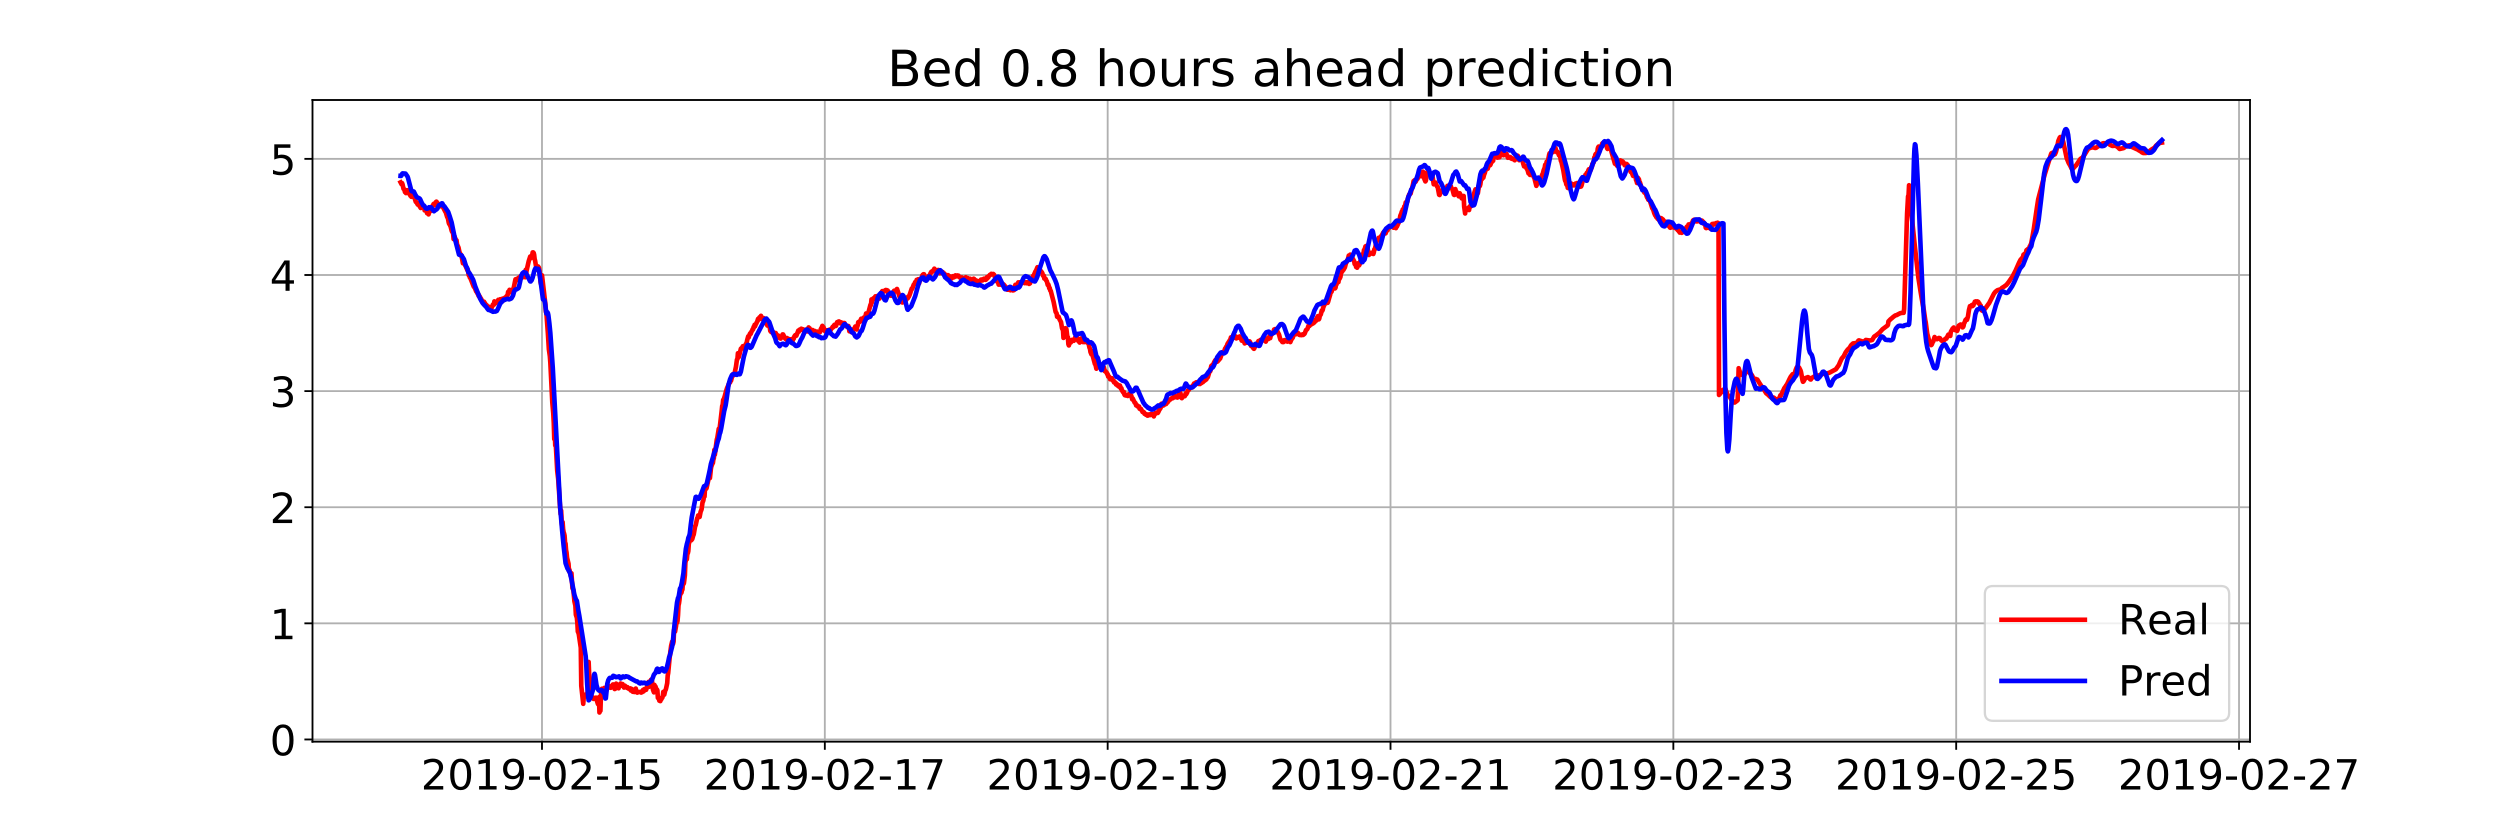 <?xml version="1.0" encoding="utf-8" standalone="no"?>
<!DOCTYPE svg PUBLIC "-//W3C//DTD SVG 1.1//EN"
  "http://www.w3.org/Graphics/SVG/1.1/DTD/svg11.dtd">
<!-- Created with matplotlib (https://matplotlib.org/) -->
<svg height="360pt" version="1.1" viewBox="0 0 1080 360" width="1080pt" xmlns="http://www.w3.org/2000/svg" xmlns:xlink="http://www.w3.org/1999/xlink">
 <defs>
  <style type="text/css">
*{stroke-linecap:butt;stroke-linejoin:round;}
  </style>
 </defs>
 <g id="figure_1">
  <g id="patch_1">
   <path d="M 0 360 
L 1080 360 
L 1080 0 
L 0 0 
z
" style="fill:#ffffff;"/>
  </g>
  <g id="axes_1">
   <g id="patch_2">
    <path d="M 135 320.4 
L 972 320.4 
L 972 43.2 
L 135 43.2 
z
" style="fill:#ffffff;"/>
   </g>
   <g id="matplotlib.axis_1">
    <g id="xtick_1">
     <g id="line2d_1">
      <path clip-path="url(#pd983888651)" d="M 234.139 320.4 
L 234.139 43.2 
" style="fill:none;stroke:#b0b0b0;stroke-linecap:square;stroke-width:0.8;"/>
     </g>
     <g id="line2d_2">
      <defs>
       <path d="M 0 0 
L 0 3.5 
" id="m53c0f465bc" style="stroke:#000000;stroke-width:0.8;"/>
      </defs>
      <g>
       <use style="stroke:#000000;stroke-width:0.8;" x="234.139" xlink:href="#m53c0f465bc" y="320.4"/>
      </g>
     </g>
     <g id="text_1">
      <!-- 2019-02-15 -->
      <defs>
       <path d="M 19.188 8.297 
L 53.609 8.297 
L 53.609 0 
L 7.328 0 
L 7.328 8.297 
Q 12.938 14.109 22.625 23.891 
Q 32.328 33.688 34.812 36.531 
Q 39.547 41.844 41.422 45.531 
Q 43.312 49.219 43.312 52.781 
Q 43.312 58.594 39.234 62.25 
Q 35.156 65.922 28.609 65.922 
Q 23.969 65.922 18.812 64.312 
Q 13.672 62.703 7.812 59.422 
L 7.812 69.391 
Q 13.766 71.781 18.938 73 
Q 24.125 74.219 28.422 74.219 
Q 39.75 74.219 46.484 68.547 
Q 53.219 62.891 53.219 53.422 
Q 53.219 48.922 51.531 44.891 
Q 49.859 40.875 45.406 35.406 
Q 44.188 33.984 37.641 27.219 
Q 31.109 20.453 19.188 8.297 
z
" id="DejaVuSans-50"/>
       <path d="M 31.781 66.406 
Q 24.172 66.406 20.328 58.906 
Q 16.5 51.422 16.5 36.375 
Q 16.5 21.391 20.328 13.891 
Q 24.172 6.391 31.781 6.391 
Q 39.453 6.391 43.281 13.891 
Q 47.125 21.391 47.125 36.375 
Q 47.125 51.422 43.281 58.906 
Q 39.453 66.406 31.781 66.406 
z
M 31.781 74.219 
Q 44.047 74.219 50.516 64.516 
Q 56.984 54.828 56.984 36.375 
Q 56.984 17.969 50.516 8.266 
Q 44.047 -1.422 31.781 -1.422 
Q 19.531 -1.422 13.062 8.266 
Q 6.594 17.969 6.594 36.375 
Q 6.594 54.828 13.062 64.516 
Q 19.531 74.219 31.781 74.219 
z
" id="DejaVuSans-48"/>
       <path d="M 12.406 8.297 
L 28.516 8.297 
L 28.516 63.922 
L 10.984 60.406 
L 10.984 69.391 
L 28.422 72.906 
L 38.281 72.906 
L 38.281 8.297 
L 54.391 8.297 
L 54.391 0 
L 12.406 0 
z
" id="DejaVuSans-49"/>
       <path d="M 10.984 1.516 
L 10.984 10.5 
Q 14.703 8.734 18.5 7.812 
Q 22.312 6.891 25.984 6.891 
Q 35.75 6.891 40.891 13.453 
Q 46.047 20.016 46.781 33.406 
Q 43.953 29.203 39.594 26.953 
Q 35.25 24.703 29.984 24.703 
Q 19.047 24.703 12.672 31.312 
Q 6.297 37.938 6.297 49.422 
Q 6.297 60.641 12.938 67.422 
Q 19.578 74.219 30.609 74.219 
Q 43.266 74.219 49.922 64.516 
Q 56.594 54.828 56.594 36.375 
Q 56.594 19.141 48.406 8.859 
Q 40.234 -1.422 26.422 -1.422 
Q 22.703 -1.422 18.891 -0.688 
Q 15.094 0.047 10.984 1.516 
z
M 30.609 32.422 
Q 37.25 32.422 41.125 36.953 
Q 45.016 41.5 45.016 49.422 
Q 45.016 57.281 41.125 61.844 
Q 37.25 66.406 30.609 66.406 
Q 23.969 66.406 20.094 61.844 
Q 16.219 57.281 16.219 49.422 
Q 16.219 41.5 20.094 36.953 
Q 23.969 32.422 30.609 32.422 
z
" id="DejaVuSans-57"/>
       <path d="M 4.891 31.391 
L 31.203 31.391 
L 31.203 23.391 
L 4.891 23.391 
z
" id="DejaVuSans-45"/>
       <path d="M 10.797 72.906 
L 49.516 72.906 
L 49.516 64.594 
L 19.828 64.594 
L 19.828 46.734 
Q 21.969 47.469 24.109 47.828 
Q 26.266 48.188 28.422 48.188 
Q 40.625 48.188 47.75 41.5 
Q 54.891 34.812 54.891 23.391 
Q 54.891 11.625 47.562 5.094 
Q 40.234 -1.422 26.906 -1.422 
Q 22.312 -1.422 17.547 -0.641 
Q 12.797 0.141 7.719 1.703 
L 7.719 11.625 
Q 12.109 9.234 16.797 8.062 
Q 21.484 6.891 26.703 6.891 
Q 35.156 6.891 40.078 11.328 
Q 45.016 15.766 45.016 23.391 
Q 45.016 31 40.078 35.438 
Q 35.156 39.891 26.703 39.891 
Q 22.75 39.891 18.812 39.016 
Q 14.891 38.141 10.797 36.281 
z
" id="DejaVuSans-53"/>
      </defs>
      <g transform="translate(181.835 341.077)scale(0.18 -0.18)">
       <use xlink:href="#DejaVuSans-50"/>
       <use x="63.623" xlink:href="#DejaVuSans-48"/>
       <use x="127.246" xlink:href="#DejaVuSans-49"/>
       <use x="190.869" xlink:href="#DejaVuSans-57"/>
       <use x="254.492" xlink:href="#DejaVuSans-45"/>
       <use x="290.576" xlink:href="#DejaVuSans-48"/>
       <use x="354.199" xlink:href="#DejaVuSans-50"/>
       <use x="417.822" xlink:href="#DejaVuSans-45"/>
       <use x="453.906" xlink:href="#DejaVuSans-49"/>
       <use x="517.529" xlink:href="#DejaVuSans-53"/>
      </g>
     </g>
    </g>
    <g id="xtick_2">
     <g id="line2d_3">
      <path clip-path="url(#pd983888651)" d="M 356.325 320.4 
L 356.325 43.2 
" style="fill:none;stroke:#b0b0b0;stroke-linecap:square;stroke-width:0.8;"/>
     </g>
     <g id="line2d_4">
      <g>
       <use style="stroke:#000000;stroke-width:0.8;" x="356.325" xlink:href="#m53c0f465bc" y="320.4"/>
      </g>
     </g>
     <g id="text_2">
      <!-- 2019-02-17 -->
      <defs>
       <path d="M 8.203 72.906 
L 55.078 72.906 
L 55.078 68.703 
L 28.609 0 
L 18.312 0 
L 43.219 64.594 
L 8.203 64.594 
z
" id="DejaVuSans-55"/>
      </defs>
      <g transform="translate(304.021 341.077)scale(0.18 -0.18)">
       <use xlink:href="#DejaVuSans-50"/>
       <use x="63.623" xlink:href="#DejaVuSans-48"/>
       <use x="127.246" xlink:href="#DejaVuSans-49"/>
       <use x="190.869" xlink:href="#DejaVuSans-57"/>
       <use x="254.492" xlink:href="#DejaVuSans-45"/>
       <use x="290.576" xlink:href="#DejaVuSans-48"/>
       <use x="354.199" xlink:href="#DejaVuSans-50"/>
       <use x="417.822" xlink:href="#DejaVuSans-45"/>
       <use x="453.906" xlink:href="#DejaVuSans-49"/>
       <use x="517.529" xlink:href="#DejaVuSans-55"/>
      </g>
     </g>
    </g>
    <g id="xtick_3">
     <g id="line2d_5">
      <path clip-path="url(#pd983888651)" d="M 478.512 320.4 
L 478.512 43.2 
" style="fill:none;stroke:#b0b0b0;stroke-linecap:square;stroke-width:0.8;"/>
     </g>
     <g id="line2d_6">
      <g>
       <use style="stroke:#000000;stroke-width:0.8;" x="478.512" xlink:href="#m53c0f465bc" y="320.4"/>
      </g>
     </g>
     <g id="text_3">
      <!-- 2019-02-19 -->
      <g transform="translate(426.208 341.077)scale(0.18 -0.18)">
       <use xlink:href="#DejaVuSans-50"/>
       <use x="63.623" xlink:href="#DejaVuSans-48"/>
       <use x="127.246" xlink:href="#DejaVuSans-49"/>
       <use x="190.869" xlink:href="#DejaVuSans-57"/>
       <use x="254.492" xlink:href="#DejaVuSans-45"/>
       <use x="290.576" xlink:href="#DejaVuSans-48"/>
       <use x="354.199" xlink:href="#DejaVuSans-50"/>
       <use x="417.822" xlink:href="#DejaVuSans-45"/>
       <use x="453.906" xlink:href="#DejaVuSans-49"/>
       <use x="517.529" xlink:href="#DejaVuSans-57"/>
      </g>
     </g>
    </g>
    <g id="xtick_4">
     <g id="line2d_7">
      <path clip-path="url(#pd983888651)" d="M 600.699 320.4 
L 600.699 43.2 
" style="fill:none;stroke:#b0b0b0;stroke-linecap:square;stroke-width:0.8;"/>
     </g>
     <g id="line2d_8">
      <g>
       <use style="stroke:#000000;stroke-width:0.8;" x="600.699" xlink:href="#m53c0f465bc" y="320.4"/>
      </g>
     </g>
     <g id="text_4">
      <!-- 2019-02-21 -->
      <g transform="translate(548.395 341.077)scale(0.18 -0.18)">
       <use xlink:href="#DejaVuSans-50"/>
       <use x="63.623" xlink:href="#DejaVuSans-48"/>
       <use x="127.246" xlink:href="#DejaVuSans-49"/>
       <use x="190.869" xlink:href="#DejaVuSans-57"/>
       <use x="254.492" xlink:href="#DejaVuSans-45"/>
       <use x="290.576" xlink:href="#DejaVuSans-48"/>
       <use x="354.199" xlink:href="#DejaVuSans-50"/>
       <use x="417.822" xlink:href="#DejaVuSans-45"/>
       <use x="453.906" xlink:href="#DejaVuSans-50"/>
       <use x="517.529" xlink:href="#DejaVuSans-49"/>
      </g>
     </g>
    </g>
    <g id="xtick_5">
     <g id="line2d_9">
      <path clip-path="url(#pd983888651)" d="M 722.886 320.4 
L 722.886 43.2 
" style="fill:none;stroke:#b0b0b0;stroke-linecap:square;stroke-width:0.8;"/>
     </g>
     <g id="line2d_10">
      <g>
       <use style="stroke:#000000;stroke-width:0.8;" x="722.886" xlink:href="#m53c0f465bc" y="320.4"/>
      </g>
     </g>
     <g id="text_5">
      <!-- 2019-02-23 -->
      <defs>
       <path d="M 40.578 39.312 
Q 47.656 37.797 51.625 33 
Q 55.609 28.219 55.609 21.188 
Q 55.609 10.406 48.188 4.484 
Q 40.766 -1.422 27.094 -1.422 
Q 22.516 -1.422 17.656 -0.516 
Q 12.797 0.391 7.625 2.203 
L 7.625 11.719 
Q 11.719 9.328 16.594 8.109 
Q 21.484 6.891 26.812 6.891 
Q 36.078 6.891 40.938 10.547 
Q 45.797 14.203 45.797 21.188 
Q 45.797 27.641 41.281 31.266 
Q 36.766 34.906 28.719 34.906 
L 20.219 34.906 
L 20.219 43.016 
L 29.109 43.016 
Q 36.375 43.016 40.234 45.922 
Q 44.094 48.828 44.094 54.297 
Q 44.094 59.906 40.109 62.906 
Q 36.141 65.922 28.719 65.922 
Q 24.656 65.922 20.016 65.031 
Q 15.375 64.156 9.812 62.312 
L 9.812 71.094 
Q 15.438 72.656 20.344 73.438 
Q 25.25 74.219 29.594 74.219 
Q 40.828 74.219 47.359 69.109 
Q 53.906 64.016 53.906 55.328 
Q 53.906 49.266 50.438 45.094 
Q 46.969 40.922 40.578 39.312 
z
" id="DejaVuSans-51"/>
      </defs>
      <g transform="translate(670.581 341.077)scale(0.18 -0.18)">
       <use xlink:href="#DejaVuSans-50"/>
       <use x="63.623" xlink:href="#DejaVuSans-48"/>
       <use x="127.246" xlink:href="#DejaVuSans-49"/>
       <use x="190.869" xlink:href="#DejaVuSans-57"/>
       <use x="254.492" xlink:href="#DejaVuSans-45"/>
       <use x="290.576" xlink:href="#DejaVuSans-48"/>
       <use x="354.199" xlink:href="#DejaVuSans-50"/>
       <use x="417.822" xlink:href="#DejaVuSans-45"/>
       <use x="453.906" xlink:href="#DejaVuSans-50"/>
       <use x="517.529" xlink:href="#DejaVuSans-51"/>
      </g>
     </g>
    </g>
    <g id="xtick_6">
     <g id="line2d_11">
      <path clip-path="url(#pd983888651)" d="M 845.072 320.4 
L 845.072 43.2 
" style="fill:none;stroke:#b0b0b0;stroke-linecap:square;stroke-width:0.8;"/>
     </g>
     <g id="line2d_12">
      <g>
       <use style="stroke:#000000;stroke-width:0.8;" x="845.072" xlink:href="#m53c0f465bc" y="320.4"/>
      </g>
     </g>
     <g id="text_6">
      <!-- 2019-02-25 -->
      <g transform="translate(792.768 341.077)scale(0.18 -0.18)">
       <use xlink:href="#DejaVuSans-50"/>
       <use x="63.623" xlink:href="#DejaVuSans-48"/>
       <use x="127.246" xlink:href="#DejaVuSans-49"/>
       <use x="190.869" xlink:href="#DejaVuSans-57"/>
       <use x="254.492" xlink:href="#DejaVuSans-45"/>
       <use x="290.576" xlink:href="#DejaVuSans-48"/>
       <use x="354.199" xlink:href="#DejaVuSans-50"/>
       <use x="417.822" xlink:href="#DejaVuSans-45"/>
       <use x="453.906" xlink:href="#DejaVuSans-50"/>
       <use x="517.529" xlink:href="#DejaVuSans-53"/>
      </g>
     </g>
    </g>
    <g id="xtick_7">
     <g id="line2d_13">
      <path clip-path="url(#pd983888651)" d="M 967.259 320.4 
L 967.259 43.2 
" style="fill:none;stroke:#b0b0b0;stroke-linecap:square;stroke-width:0.8;"/>
     </g>
     <g id="line2d_14">
      <g>
       <use style="stroke:#000000;stroke-width:0.8;" x="967.259" xlink:href="#m53c0f465bc" y="320.4"/>
      </g>
     </g>
     <g id="text_7">
      <!-- 2019-02-27 -->
      <g transform="translate(914.955 341.077)scale(0.18 -0.18)">
       <use xlink:href="#DejaVuSans-50"/>
       <use x="63.623" xlink:href="#DejaVuSans-48"/>
       <use x="127.246" xlink:href="#DejaVuSans-49"/>
       <use x="190.869" xlink:href="#DejaVuSans-57"/>
       <use x="254.492" xlink:href="#DejaVuSans-45"/>
       <use x="290.576" xlink:href="#DejaVuSans-48"/>
       <use x="354.199" xlink:href="#DejaVuSans-50"/>
       <use x="417.822" xlink:href="#DejaVuSans-45"/>
       <use x="453.906" xlink:href="#DejaVuSans-50"/>
       <use x="517.529" xlink:href="#DejaVuSans-55"/>
      </g>
     </g>
    </g>
   </g>
   <g id="matplotlib.axis_2">
    <g id="ytick_1">
     <g id="line2d_15">
      <path clip-path="url(#pd983888651)" d="M 135 319.453 
L 972 319.453 
" style="fill:none;stroke:#b0b0b0;stroke-linecap:square;stroke-width:0.8;"/>
     </g>
     <g id="line2d_16">
      <defs>
       <path d="M 0 0 
L -3.5 0 
" id="m5a29b4353f" style="stroke:#000000;stroke-width:0.8;"/>
      </defs>
      <g>
       <use style="stroke:#000000;stroke-width:0.8;" x="135" xlink:href="#m5a29b4353f" y="319.453"/>
      </g>
     </g>
     <g id="text_8">
      <!-- 0 -->
      <g transform="translate(116.547 326.292)scale(0.18 -0.18)">
       <use xlink:href="#DejaVuSans-48"/>
      </g>
     </g>
    </g>
    <g id="ytick_2">
     <g id="line2d_17">
      <path clip-path="url(#pd983888651)" d="M 135 269.288 
L 972 269.288 
" style="fill:none;stroke:#b0b0b0;stroke-linecap:square;stroke-width:0.8;"/>
     </g>
     <g id="line2d_18">
      <g>
       <use style="stroke:#000000;stroke-width:0.8;" x="135" xlink:href="#m5a29b4353f" y="269.288"/>
      </g>
     </g>
     <g id="text_9">
      <!-- 1 -->
      <g transform="translate(116.547 276.126)scale(0.18 -0.18)">
       <use xlink:href="#DejaVuSans-49"/>
      </g>
     </g>
    </g>
    <g id="ytick_3">
     <g id="line2d_19">
      <path clip-path="url(#pd983888651)" d="M 135 219.123 
L 972 219.123 
" style="fill:none;stroke:#b0b0b0;stroke-linecap:square;stroke-width:0.8;"/>
     </g>
     <g id="line2d_20">
      <g>
       <use style="stroke:#000000;stroke-width:0.8;" x="135" xlink:href="#m5a29b4353f" y="219.123"/>
      </g>
     </g>
     <g id="text_10">
      <!-- 2 -->
      <g transform="translate(116.547 225.961)scale(0.18 -0.18)">
       <use xlink:href="#DejaVuSans-50"/>
      </g>
     </g>
    </g>
    <g id="ytick_4">
     <g id="line2d_21">
      <path clip-path="url(#pd983888651)" d="M 135 168.958 
L 972 168.958 
" style="fill:none;stroke:#b0b0b0;stroke-linecap:square;stroke-width:0.8;"/>
     </g>
     <g id="line2d_22">
      <g>
       <use style="stroke:#000000;stroke-width:0.8;" x="135" xlink:href="#m5a29b4353f" y="168.958"/>
      </g>
     </g>
     <g id="text_11">
      <!-- 3 -->
      <g transform="translate(116.547 175.796)scale(0.18 -0.18)">
       <use xlink:href="#DejaVuSans-51"/>
      </g>
     </g>
    </g>
    <g id="ytick_5">
     <g id="line2d_23">
      <path clip-path="url(#pd983888651)" d="M 135 118.793 
L 972 118.793 
" style="fill:none;stroke:#b0b0b0;stroke-linecap:square;stroke-width:0.8;"/>
     </g>
     <g id="line2d_24">
      <g>
       <use style="stroke:#000000;stroke-width:0.8;" x="135" xlink:href="#m5a29b4353f" y="118.793"/>
      </g>
     </g>
     <g id="text_12">
      <!-- 4 -->
      <defs>
       <path d="M 37.797 64.312 
L 12.891 25.391 
L 37.797 25.391 
z
M 35.203 72.906 
L 47.609 72.906 
L 47.609 25.391 
L 58.016 25.391 
L 58.016 17.188 
L 47.609 17.188 
L 47.609 0 
L 37.797 0 
L 37.797 17.188 
L 4.891 17.188 
L 4.891 26.703 
z
" id="DejaVuSans-52"/>
      </defs>
      <g transform="translate(116.547 125.631)scale(0.18 -0.18)">
       <use xlink:href="#DejaVuSans-52"/>
      </g>
     </g>
    </g>
    <g id="ytick_6">
     <g id="line2d_25">
      <path clip-path="url(#pd983888651)" d="M 135 68.627 
L 972 68.627 
" style="fill:none;stroke:#b0b0b0;stroke-linecap:square;stroke-width:0.8;"/>
     </g>
     <g id="line2d_26">
      <g>
       <use style="stroke:#000000;stroke-width:0.8;" x="135" xlink:href="#m5a29b4353f" y="68.627"/>
      </g>
     </g>
     <g id="text_13">
      <!-- 5 -->
      <g transform="translate(116.547 75.466)scale(0.18 -0.18)">
       <use xlink:href="#DejaVuSans-53"/>
      </g>
     </g>
    </g>
   </g>
   <g id="line2d_27">
    <path clip-path="url(#pd983888651)" d="M 173.045 78.779 
L 173.47 79.601 
L 173.682 79.093 
L 173.894 79.645 
L 174.318 81.58 
L 174.53 81.622 
L 174.742 82.134 
L 174.955 82.987 
L 175.167 83.043 
L 175.379 83.419 
L 175.591 83.092 
L 175.803 82.16 
L 176.227 82.187 
L 176.652 82.867 
L 176.864 83.877 
L 177.076 84.001 
L 177.288 84.573 
L 177.5 84.677 
L 177.712 85.028 
L 178.137 84.306 
L 178.349 84.924 
L 178.773 85.256 
L 178.985 85.212 
L 179.621 87.212 
L 179.834 87.249 
L 180.47 88.387 
L 180.682 87.713 
L 180.894 87.94 
L 181.106 88.824 
L 181.743 89.852 
L 181.955 89.217 
L 182.591 89.7 
L 183.016 89.146 
L 183.228 89.349 
L 183.44 90.894 
L 183.652 90.054 
L 183.864 89.962 
L 184.5 92.106 
L 184.713 91.789 
L 184.925 91.951 
L 185.137 92.608 
L 185.349 91.963 
L 185.561 90.857 
L 185.773 91.159 
L 185.985 91.162 
L 186.197 90.938 
L 186.622 90.055 
L 186.834 88.926 
L 187.046 88.943 
L 187.258 88.173 
L 187.47 88.002 
L 187.682 88.544 
L 187.895 88.575 
L 188.107 88.212 
L 188.319 87.266 
L 188.531 87.112 
L 188.743 87.367 
L 189.167 88.594 
L 189.379 88.755 
L 189.804 88.151 
L 190.016 88.474 
L 190.228 89.003 
L 190.44 89.111 
L 190.652 88.621 
L 190.864 88.642 
L 191.076 89.233 
L 191.289 89.305 
L 192.349 91.417 
L 192.561 91.677 
L 193.198 93.81 
L 193.41 93.839 
L 193.834 96.11 
L 194.046 96.773 
L 194.258 96.981 
L 194.683 97.929 
L 195.107 99.609 
L 195.319 100.167 
L 195.531 100.315 
L 195.743 100.876 
L 195.955 103.286 
L 196.168 102.583 
L 196.38 102.276 
L 196.804 103.318 
L 197.016 103.788 
L 197.228 103.812 
L 197.44 105.533 
L 198.077 106.957 
L 198.501 109.028 
L 198.713 109.342 
L 199.137 110.341 
L 199.35 110.343 
L 199.986 113.751 
L 200.198 112.214 
L 200.834 114.225 
L 201.895 116.692 
L 202.107 116.598 
L 202.531 118.95 
L 202.744 119.033 
L 202.956 119.9 
L 203.168 120.051 
L 204.653 123.835 
L 205.077 124.302 
L 205.713 125.895 
L 206.138 126.422 
L 206.35 126.946 
L 206.562 127.001 
L 206.774 127.866 
L 206.986 127.655 
L 207.198 128.289 
L 207.41 128.343 
L 207.623 128.881 
L 207.835 129.043 
L 208.259 129.994 
L 208.471 130.354 
L 208.683 130.458 
L 208.895 130.694 
L 209.107 130.337 
L 209.32 130.986 
L 209.532 130.964 
L 209.744 131.724 
L 209.956 131.924 
L 210.168 131.761 
L 210.38 132.028 
L 210.592 132.619 
L 210.805 132.724 
L 211.017 132.472 
L 211.229 132.549 
L 211.441 132.877 
L 211.865 133.138 
L 212.289 132.705 
L 212.502 132.781 
L 212.926 131.568 
L 213.35 131.65 
L 213.562 130.185 
L 213.774 131.06 
L 213.986 130.577 
L 214.199 130.991 
L 214.411 130.525 
L 214.623 130.649 
L 214.835 130.434 
L 215.259 129.511 
L 215.471 129.712 
L 215.684 130.251 
L 215.896 129.885 
L 216.108 129.265 
L 216.32 129.409 
L 216.956 129.077 
L 217.168 129.401 
L 217.381 128.953 
L 217.593 129.689 
L 217.805 129.005 
L 218.017 129.165 
L 218.229 128.51 
L 218.441 128.767 
L 218.653 128.481 
L 218.865 127.89 
L 219.078 127.86 
L 219.29 127.47 
L 219.502 126.096 
L 219.926 125.745 
L 220.138 125.196 
L 220.35 126.298 
L 220.562 125.969 
L 220.775 126.181 
L 221.411 125.093 
L 221.623 125.485 
L 222.047 123.787 
L 222.472 121.668 
L 222.684 120.659 
L 222.896 120.887 
L 223.108 120.532 
L 223.32 120.636 
L 223.532 121.039 
L 223.957 120.013 
L 224.381 120.809 
L 224.593 119.656 
L 224.805 119.387 
L 225.017 119.344 
L 225.229 120.008 
L 225.441 119.719 
L 225.654 119.862 
L 225.866 119.366 
L 226.078 119.591 
L 226.29 118.798 
L 226.502 119.476 
L 226.714 118.951 
L 226.926 119.772 
L 227.139 116.533 
L 227.351 117.648 
L 227.775 115.591 
L 228.411 112.807 
L 229.048 110.826 
L 229.26 111.555 
L 229.472 111.219 
L 229.684 110.406 
L 229.896 110.274 
L 230.108 109.032 
L 230.32 109.023 
L 230.533 109.215 
L 230.745 110.014 
L 230.957 111.869 
L 231.169 112.659 
L 231.593 115.181 
L 232.018 116.571 
L 232.23 116.166 
L 232.442 115.101 
L 232.866 115.737 
L 233.078 117.077 
L 233.502 121.571 
L 233.715 122.642 
L 233.927 121.462 
L 234.139 118.942 
L 235.624 131.603 
L 235.836 134.81 
L 236.048 135.241 
L 236.684 143.951 
L 237.109 150.86 
L 237.533 153.865 
L 237.745 156.661 
L 238.594 173.854 
L 239.018 178.656 
L 239.23 182.776 
L 239.442 189.698 
L 239.654 186.61 
L 239.866 192.439 
L 240.078 191.655 
L 240.715 203.359 
L 241.139 206.942 
L 241.988 219.512 
L 242.2 221.995 
L 242.412 220.565 
L 242.624 225.064 
L 242.836 226.791 
L 243.048 225.541 
L 243.26 228.495 
L 243.473 229.877 
L 243.685 230.467 
L 243.897 231.396 
L 244.109 234.391 
L 244.321 234.805 
L 244.533 237.586 
L 244.745 238.693 
L 244.957 240.911 
L 245.594 243.523 
L 245.806 246.584 
L 246.018 246.147 
L 246.23 247.505 
L 246.442 247.434 
L 246.654 248.838 
L 246.867 247.653 
L 247.291 254.096 
L 247.715 254.957 
L 248.139 259.721 
L 248.564 261.65 
L 248.776 265.564 
L 249.2 266.832 
L 249.412 268.971 
L 249.624 272.893 
L 249.836 273.246 
L 250.049 274.026 
L 250.685 278.399 
L 250.897 279.798 
L 251.109 296.265 
L 251.958 304.053 
L 252.17 301.203 
L 252.594 300.146 
L 252.806 300.921 
L 253.018 300.035 
L 253.23 300.244 
L 253.443 299.828 
L 253.655 299.924 
L 253.867 299.404 
L 254.079 295.735 
L 254.291 285.957 
L 254.503 291.045 
L 254.715 292.587 
L 255.14 300.185 
L 255.352 300.403 
L 255.564 301.219 
L 255.776 301.058 
L 255.988 301.573 
L 256.2 301.625 
L 256.412 301.934 
L 256.837 301.474 
L 257.049 301.89 
L 257.473 301.374 
L 258.109 303.503 
L 258.322 304.189 
L 258.534 304.361 
L 258.746 301.195 
L 258.958 307.8 
L 259.17 307.196 
L 259.382 307.062 
L 259.594 300.648 
L 259.806 297.869 
L 260.019 297.545 
L 260.231 297.968 
L 260.443 298.026 
L 260.655 297.602 
L 260.867 298.221 
L 261.079 297.168 
L 261.291 298.226 
L 261.504 297.871 
L 261.716 298.05 
L 261.928 297.666 
L 262.14 297.879 
L 262.352 297.138 
L 262.564 295.938 
L 262.776 296.273 
L 262.988 296.976 
L 263.201 296.69 
L 263.413 296.798 
L 263.625 297.09 
L 263.837 297.123 
L 264.049 296.404 
L 264.261 296.428 
L 264.473 296.638 
L 264.685 295.761 
L 264.898 295.658 
L 265.11 296.022 
L 265.534 297.661 
L 265.746 297.584 
L 265.958 297.346 
L 266.17 295.322 
L 266.383 296.286 
L 266.807 295.814 
L 267.019 296.287 
L 267.231 297.339 
L 267.443 295.782 
L 267.655 296.355 
L 267.867 296.03 
L 268.08 295.269 
L 268.292 295.753 
L 268.504 295.535 
L 268.716 296.289 
L 268.928 295.5 
L 269.14 296.016 
L 269.352 296.041 
L 269.564 297.029 
L 269.989 296.226 
L 270.201 296.775 
L 270.413 296.627 
L 270.837 297.157 
L 271.049 296.843 
L 271.474 297.474 
L 271.686 297.386 
L 271.898 297.429 
L 272.11 297.83 
L 272.322 297.381 
L 272.534 298.307 
L 272.746 297.746 
L 272.959 297.654 
L 273.171 298.611 
L 273.383 298.851 
L 273.595 298.781 
L 273.807 298.909 
L 274.019 298.787 
L 274.231 298.955 
L 274.443 298.518 
L 274.656 297.459 
L 274.868 298.722 
L 275.08 298.756 
L 275.292 299.213 
L 275.504 298.82 
L 275.716 299.054 
L 275.928 298.948 
L 276.565 298.959 
L 276.777 298.822 
L 276.989 299.206 
L 277.201 298.863 
L 277.413 299.014 
L 277.838 297.987 
L 278.05 298.67 
L 278.474 297.639 
L 278.686 297.723 
L 278.898 297.656 
L 279.11 298 
L 279.535 296.797 
L 279.747 295.337 
L 279.959 295.8 
L 280.171 294.572 
L 280.383 296.699 
L 280.595 295.012 
L 280.807 295.926 
L 281.232 293.673 
L 281.444 294.102 
L 281.656 294.058 
L 282.08 297.95 
L 282.504 299.092 
L 282.716 295.875 
L 282.929 296.612 
L 283.141 296.54 
L 283.565 297.723 
L 283.777 297.841 
L 283.989 298.168 
L 284.201 301.496 
L 284.414 301.624 
L 284.626 301.948 
L 284.838 302.711 
L 285.05 302.649 
L 285.262 302.887 
L 285.474 302.19 
L 285.686 302.114 
L 285.898 301.367 
L 286.111 301.442 
L 286.323 300.678 
L 286.535 298.895 
L 286.747 298.866 
L 286.959 300.092 
L 287.383 298.265 
L 287.595 297.964 
L 287.808 297.118 
L 288.232 295.142 
L 288.444 291.901 
L 288.656 290.744 
L 289.293 284.044 
L 289.929 278.993 
L 290.353 277.238 
L 290.565 277.236 
L 290.777 278.096 
L 290.99 277.112 
L 291.202 272.059 
L 291.414 271.409 
L 291.626 272.853 
L 292.05 270.408 
L 292.262 268.365 
L 292.474 269.002 
L 292.687 268.253 
L 292.899 265.765 
L 293.111 261.554 
L 293.323 260.646 
L 293.535 259.136 
L 293.747 256.775 
L 293.959 256.727 
L 294.171 255.721 
L 294.384 256.058 
L 294.596 255.053 
L 294.808 254.72 
L 295.02 251.571 
L 295.232 252.366 
L 295.444 251.958 
L 295.869 248.55 
L 296.081 243.075 
L 296.505 241.053 
L 296.717 241.601 
L 296.929 239.277 
L 297.141 239 
L 297.353 238.038 
L 297.566 234.956 
L 298.202 232.784 
L 298.414 232.791 
L 298.626 233.411 
L 299.05 232.881 
L 299.475 231.341 
L 299.687 230.9 
L 300.111 228.409 
L 300.323 227.231 
L 300.535 226.912 
L 301.172 223.88 
L 301.384 223.786 
L 301.596 222.674 
L 301.808 222.975 
L 302.02 222.635 
L 302.232 223.311 
L 302.657 221.108 
L 303.081 220.049 
L 303.505 216.903 
L 303.717 216.616 
L 303.929 215.783 
L 304.142 213.778 
L 304.354 214.51 
L 304.566 210.824 
L 304.99 211.204 
L 305.202 210.983 
L 306.263 206.13 
L 306.475 206.485 
L 306.687 206.525 
L 307.111 202.491 
L 307.324 201.364 
L 307.536 200.967 
L 307.748 199.72 
L 307.96 200.047 
L 308.172 198.507 
L 308.384 197.958 
L 308.596 194.362 
L 308.808 196.458 
L 309.657 189.861 
L 309.869 189.228 
L 310.505 185.22 
L 310.718 185.425 
L 310.93 184.675 
L 311.778 177.46 
L 311.99 175.357 
L 312.203 174.92 
L 312.415 172.728 
L 312.627 172.581 
L 313.051 171.274 
L 313.687 168.914 
L 314.112 167.584 
L 315.172 165.256 
L 315.384 165.234 
L 315.597 164.467 
L 315.809 164.471 
L 316.233 162.816 
L 316.445 162.49 
L 316.657 161.663 
L 316.869 162.162 
L 317.294 161.465 
L 317.93 158.459 
L 318.354 155.362 
L 318.566 155.158 
L 318.779 152.594 
L 318.991 154.341 
L 319.203 154.202 
L 320.051 150.639 
L 320.688 150.097 
L 320.9 149.556 
L 321.112 150.134 
L 321.324 149.67 
L 321.536 150.709 
L 321.748 149.962 
L 321.96 150.274 
L 322.173 148.628 
L 322.385 148.798 
L 322.809 146.814 
L 323.233 145.303 
L 323.445 145.764 
L 323.87 144.389 
L 324.082 143.975 
L 324.294 144.235 
L 324.718 143.051 
L 324.93 142.889 
L 325.142 142.204 
L 325.355 142.254 
L 325.567 141.201 
L 325.779 141.363 
L 325.991 140.313 
L 326.203 140.95 
L 326.415 140.105 
L 326.627 139.986 
L 326.839 139.368 
L 327.052 139.138 
L 327.476 137.76 
L 327.688 138.184 
L 328.112 137.073 
L 328.324 137.442 
L 328.536 137.538 
L 328.749 136.429 
L 328.961 137.724 
L 329.173 137.419 
L 329.385 137.893 
L 329.809 137.378 
L 330.021 137.823 
L 330.234 137.931 
L 330.446 138.908 
L 330.658 138.726 
L 330.87 139.744 
L 331.082 139.283 
L 331.506 140.641 
L 331.718 140.315 
L 331.931 140.772 
L 332.143 140.755 
L 332.355 140.949 
L 332.567 141.679 
L 332.779 142.991 
L 332.991 143.163 
L 333.203 143.487 
L 333.415 143.112 
L 333.628 143.08 
L 333.84 143.566 
L 334.052 143.562 
L 334.476 144.779 
L 334.688 144.59 
L 334.9 143.857 
L 335.113 143.86 
L 335.537 144.76 
L 336.173 144.942 
L 336.385 145.788 
L 337.022 146.163 
L 337.234 146.286 
L 337.446 145.61 
L 337.658 145.43 
L 337.87 145.42 
L 338.082 144.467 
L 338.294 144.471 
L 338.719 145.322 
L 338.931 145.931 
L 339.355 146.409 
L 339.567 146.331 
L 339.779 146.772 
L 339.991 146.038 
L 340.204 146.323 
L 340.416 146.316 
L 340.84 146.824 
L 341.052 146.505 
L 341.264 147.23 
L 341.689 147.15 
L 341.901 146.54 
L 342.113 146.945 
L 342.325 146.434 
L 342.537 146.985 
L 342.749 146.061 
L 342.961 146.173 
L 343.173 145.278 
L 343.598 144.745 
L 344.022 145.015 
L 344.87 142.805 
L 345.083 143.277 
L 345.295 142.564 
L 345.507 142.361 
L 345.719 142.438 
L 345.931 142.32 
L 346.143 142.006 
L 346.355 142.516 
L 346.568 142.161 
L 346.78 142.317 
L 346.992 142.278 
L 347.416 142.988 
L 347.628 142.822 
L 347.84 142.977 
L 348.052 142.442 
L 348.265 142.929 
L 348.477 142.832 
L 348.689 143.182 
L 348.901 142.748 
L 349.113 143.109 
L 349.325 141.442 
L 349.537 142.51 
L 349.749 141.798 
L 349.962 142.553 
L 350.386 142.697 
L 350.598 143.378 
L 351.022 142.558 
L 351.234 142.852 
L 351.446 143.878 
L 351.871 142.933 
L 352.083 143.073 
L 352.507 144.106 
L 352.931 143.234 
L 353.356 143.759 
L 353.568 143.483 
L 354.204 143.507 
L 354.416 142.933 
L 354.628 142 
L 354.841 141.789 
L 355.265 140.771 
L 355.477 141.226 
L 355.689 141.284 
L 355.901 141.878 
L 356.113 142.837 
L 356.325 142.398 
L 356.538 143.201 
L 356.75 142.742 
L 356.962 142.673 
L 357.174 142.895 
L 357.386 142.667 
L 357.81 142.679 
L 358.023 143.037 
L 358.447 142.392 
L 358.659 142.89 
L 359.083 142.066 
L 359.295 141.936 
L 359.72 141.173 
L 359.932 141.381 
L 360.356 140.428 
L 360.568 140.282 
L 360.992 140.853 
L 361.204 140.704 
L 361.629 139.184 
L 361.841 139.606 
L 362.265 138.886 
L 362.477 138.861 
L 362.689 139.131 
L 362.901 139.14 
L 363.114 139.723 
L 363.326 139.239 
L 363.538 139.821 
L 363.75 139.421 
L 363.962 139.985 
L 364.174 140.085 
L 364.599 139.537 
L 364.811 139.547 
L 365.023 140.34 
L 365.447 140.776 
L 365.659 141.048 
L 365.871 141.016 
L 366.083 141.137 
L 366.296 140.863 
L 366.508 140.838 
L 366.72 141.612 
L 366.932 143.112 
L 367.144 142.773 
L 367.356 142.879 
L 367.568 142.504 
L 367.78 143.452 
L 368.205 142.685 
L 368.417 142.907 
L 369.053 141.815 
L 369.265 141.813 
L 369.478 141.05 
L 369.69 142.218 
L 369.902 141.553 
L 370.114 142.354 
L 370.326 140.974 
L 370.538 140.581 
L 370.75 139.19 
L 370.962 139.247 
L 371.175 138.932 
L 371.387 139.073 
L 371.811 138.246 
L 372.023 137.697 
L 372.235 138.718 
L 372.447 138.275 
L 372.659 138.166 
L 372.872 137.829 
L 373.084 137.217 
L 373.296 137.225 
L 373.508 137.453 
L 373.72 137.238 
L 374.144 135.415 
L 374.781 136.13 
L 374.993 135.672 
L 376.054 131.617 
L 376.266 131.777 
L 376.478 129.345 
L 376.69 130.613 
L 376.902 129.465 
L 377.114 129.544 
L 377.326 128.849 
L 377.538 129.094 
L 378.175 128.014 
L 378.599 128.677 
L 378.811 127.926 
L 379.023 129.036 
L 379.448 128.904 
L 379.872 129.008 
L 380.084 128.37 
L 380.296 128.504 
L 380.72 126.522 
L 381.145 125.751 
L 381.569 126.103 
L 381.993 125.67 
L 382.63 125.272 
L 382.842 125.779 
L 383.054 125.327 
L 383.266 126.049 
L 383.478 125.502 
L 383.69 127.06 
L 383.902 126.714 
L 384.114 127.056 
L 384.327 126.891 
L 384.539 127.643 
L 384.751 127.608 
L 384.963 127.76 
L 385.599 127.158 
L 385.812 127.089 
L 386.024 126.714 
L 386.236 125.606 
L 386.66 125.616 
L 387.084 125.593 
L 387.296 125.02 
L 387.509 124.838 
L 388.993 129.324 
L 389.206 130.419 
L 389.418 130.066 
L 389.842 130.697 
L 390.266 128.308 
L 390.478 129.784 
L 390.69 129.846 
L 390.903 129.766 
L 391.115 130.142 
L 391.539 129.491 
L 391.751 128.671 
L 391.963 128.445 
L 392.175 128.846 
L 392.388 128.123 
L 392.6 128.194 
L 393.024 127.207 
L 393.872 124.663 
L 394.085 124.773 
L 394.721 122.98 
L 394.933 122.94 
L 395.357 121.862 
L 395.569 122.213 
L 395.782 122.033 
L 395.994 120.898 
L 396.206 121.675 
L 396.418 121.362 
L 396.63 120.627 
L 396.842 121.144 
L 397.054 122.419 
L 397.267 120.958 
L 397.479 121.155 
L 398.115 119.957 
L 398.539 118.787 
L 398.964 118.45 
L 399.176 118.485 
L 399.388 119.29 
L 399.6 119.484 
L 399.812 119.484 
L 400.024 120.061 
L 400.236 120.06 
L 400.661 120.256 
L 400.873 120.23 
L 401.085 119.357 
L 401.297 119.09 
L 401.509 119.192 
L 401.721 119.169 
L 401.933 118.091 
L 402.358 117.375 
L 402.57 117.47 
L 402.782 117.409 
L 402.994 116.949 
L 403.206 116.784 
L 403.418 116.907 
L 403.63 116.066 
L 403.843 116.8 
L 404.055 116.518 
L 404.267 117.063 
L 404.479 116.71 
L 404.691 117.239 
L 404.903 117.388 
L 405.115 117.138 
L 405.327 116.612 
L 405.752 117.832 
L 405.964 118.002 
L 406.388 117.556 
L 406.6 117.815 
L 406.812 117.441 
L 407.024 117.724 
L 407.237 117.531 
L 407.449 118.212 
L 407.661 118.004 
L 407.873 118.093 
L 408.085 118.793 
L 408.509 118.919 
L 408.722 118.747 
L 408.934 118.834 
L 409.146 119.228 
L 409.358 119.176 
L 409.57 118.866 
L 409.994 119.592 
L 410.206 119.745 
L 410.631 119.446 
L 411.055 120.33 
L 411.267 119.813 
L 411.479 119.665 
L 411.691 119.31 
L 411.903 119.804 
L 412.116 119.802 
L 412.328 119.608 
L 412.54 119.131 
L 412.752 118.949 
L 412.964 119.417 
L 413.176 119.03 
L 413.388 119.316 
L 413.6 118.996 
L 413.813 119.164 
L 414.025 119.058 
L 414.237 119.554 
L 414.449 119.759 
L 414.661 119.787 
L 414.873 120.037 
L 415.51 119.825 
L 415.934 120.333 
L 416.146 120.447 
L 416.57 120.335 
L 416.782 120.38 
L 416.995 120.59 
L 417.207 119.753 
L 417.419 120.36 
L 417.631 120.085 
L 418.055 120.109 
L 418.267 120.777 
L 418.479 120.44 
L 418.692 120.689 
L 419.116 120.423 
L 419.328 120.786 
L 419.54 120.738 
L 419.964 120.976 
L 420.389 120.696 
L 420.601 120.4 
L 420.813 120.488 
L 421.025 120.76 
L 421.237 121.324 
L 421.661 121.126 
L 422.298 121.566 
L 422.51 121.47 
L 422.722 121.882 
L 422.934 122.035 
L 423.146 121.394 
L 423.571 121.325 
L 423.783 120.788 
L 423.995 121.083 
L 424.207 120.723 
L 424.419 121.155 
L 424.631 120.855 
L 424.843 120.811 
L 425.055 120.388 
L 425.692 120.886 
L 425.904 120.847 
L 426.328 119.732 
L 426.54 120.274 
L 426.753 119.599 
L 426.965 119.776 
L 427.177 119.249 
L 427.389 119.105 
L 427.601 118.755 
L 427.813 118.789 
L 428.025 118.641 
L 428.237 118.293 
L 428.874 118.547 
L 429.086 118.344 
L 429.51 118.752 
L 429.722 119.538 
L 429.934 119.737 
L 430.571 121.473 
L 430.783 121.246 
L 430.995 121.996 
L 431.207 122.178 
L 431.419 122.952 
L 431.632 122.695 
L 432.056 122.963 
L 432.48 122.488 
L 432.692 122.385 
L 432.904 123.101 
L 433.116 123.041 
L 433.329 122.849 
L 433.541 122.856 
L 433.965 123.335 
L 434.389 123.955 
L 434.601 124.651 
L 434.813 124.817 
L 435.026 124.682 
L 435.238 125.16 
L 435.45 124.289 
L 435.662 124.453 
L 435.874 125.194 
L 436.086 124.83 
L 436.51 125.401 
L 436.723 124.811 
L 436.935 124.901 
L 437.147 124.819 
L 437.359 124.318 
L 437.571 125.479 
L 437.783 125.14 
L 437.995 125.363 
L 438.42 124.543 
L 438.632 123.035 
L 439.056 123.631 
L 439.905 121.972 
L 440.117 122.486 
L 440.541 121.947 
L 440.753 122.116 
L 441.177 121.971 
L 441.389 122.316 
L 441.602 122.166 
L 441.814 121.644 
L 442.026 122.055 
L 442.662 122.327 
L 443.299 121.895 
L 443.511 122.372 
L 443.935 121.94 
L 444.147 122.122 
L 444.359 122.143 
L 444.571 122.655 
L 444.996 122.383 
L 445.208 121.573 
L 445.632 121.264 
L 446.268 119.206 
L 446.481 119.199 
L 447.329 117.211 
L 447.541 116.966 
L 448.178 115.433 
L 448.39 116.004 
L 448.814 115.744 
L 449.026 115.847 
L 449.238 116.597 
L 450.087 117.639 
L 450.299 118.01 
L 450.511 118.969 
L 450.723 119.257 
L 450.935 119.111 
L 451.147 120.353 
L 451.572 120.31 
L 451.784 120.555 
L 451.996 121.269 
L 452.208 121.436 
L 452.632 123.118 
L 452.844 122.83 
L 453.057 123.416 
L 453.269 124.526 
L 453.481 124.415 
L 453.693 125.478 
L 453.905 125.606 
L 455.178 130.483 
L 456.026 134.736 
L 456.451 135.337 
L 456.663 136.824 
L 456.875 136.948 
L 457.087 136.788 
L 457.299 136.774 
L 457.723 137.946 
L 458.36 139.133 
L 458.784 141.733 
L 458.996 142.275 
L 459.208 142.476 
L 459.42 145.972 
L 459.633 142.832 
L 459.845 142.65 
L 460.057 142.936 
L 460.269 141.781 
L 460.481 141.854 
L 460.693 142.217 
L 461.118 145.842 
L 461.33 145.666 
L 461.542 148.692 
L 461.754 149.235 
L 462.178 147.647 
L 462.39 147.642 
L 462.602 147.936 
L 462.815 147.119 
L 463.027 146.846 
L 463.239 146.848 
L 463.451 146.982 
L 463.663 146.74 
L 463.875 147.241 
L 464.299 146.623 
L 464.512 145.672 
L 464.724 146.68 
L 465.148 145.501 
L 465.784 147.283 
L 465.997 147.07 
L 466.209 147.743 
L 466.421 147.995 
L 466.633 147.744 
L 467.057 146.194 
L 467.269 146.9 
L 467.694 146.89 
L 467.906 147.789 
L 468.33 147.566 
L 468.542 147.797 
L 468.754 147.365 
L 468.966 146.654 
L 469.178 147.175 
L 469.391 147.355 
L 469.815 148.117 
L 470.027 148.06 
L 470.239 148.319 
L 470.663 150.237 
L 470.875 150.689 
L 471.088 152.095 
L 471.512 153.108 
L 471.724 151.664 
L 471.936 152.251 
L 472.148 154.06 
L 472.997 157.251 
L 473.209 157.321 
L 473.633 159.276 
L 473.845 156.789 
L 474.057 156.878 
L 474.27 155.757 
L 474.482 156.148 
L 474.694 157.122 
L 474.906 157.139 
L 475.118 158.31 
L 475.33 158.397 
L 475.542 159.198 
L 475.967 157.69 
L 476.179 159.156 
L 476.391 158.016 
L 476.603 158.709 
L 476.815 158.577 
L 477.239 160.319 
L 477.664 160.429 
L 477.876 160.858 
L 478.088 160.973 
L 478.3 161.617 
L 478.512 161.612 
L 478.724 162.661 
L 478.936 162.808 
L 479.149 162.664 
L 479.361 163.064 
L 479.573 163.836 
L 479.997 163.887 
L 480.421 163.41 
L 480.846 164.515 
L 481.058 164.399 
L 481.27 165.21 
L 481.694 165.205 
L 481.906 165.279 
L 482.118 166.077 
L 482.543 165.907 
L 482.755 166.561 
L 482.967 166.327 
L 483.179 166.36 
L 483.391 167.035 
L 483.603 166.563 
L 483.815 166.55 
L 484.24 167.913 
L 484.452 167.703 
L 484.664 168.623 
L 485.3 169.612 
L 485.512 169.311 
L 485.725 170.439 
L 485.937 170.743 
L 486.573 170.894 
L 486.997 170.585 
L 487.209 171.062 
L 487.422 170.534 
L 487.846 170.142 
L 488.27 170.393 
L 488.694 170.863 
L 489.119 172.519 
L 489.331 172.127 
L 490.179 173.96 
L 490.391 173.966 
L 490.604 174.335 
L 490.816 175.15 
L 491.028 174.978 
L 491.24 175.1 
L 491.452 175.579 
L 491.664 175.623 
L 491.876 175.821 
L 492.088 175.612 
L 492.301 176.589 
L 492.937 176.693 
L 493.149 177.244 
L 493.361 177.48 
L 493.573 177.977 
L 493.786 177.839 
L 494.21 178.129 
L 494.422 178.768 
L 494.634 178.633 
L 495.058 179.194 
L 495.27 178.98 
L 495.483 179.029 
L 495.695 179.556 
L 495.907 179.537 
L 496.119 179.063 
L 496.331 179.216 
L 496.543 179.013 
L 496.755 179.328 
L 496.967 179.309 
L 497.392 178.799 
L 498.028 178.962 
L 498.24 179.271 
L 498.452 179.893 
L 498.664 179.013 
L 498.877 179.045 
L 499.089 178.338 
L 499.301 178.635 
L 499.513 178.244 
L 500.149 178.404 
L 500.362 178.069 
L 500.786 177.144 
L 501.422 176.188 
L 501.634 174.52 
L 501.846 174.373 
L 502.271 174.987 
L 502.483 175.218 
L 502.907 174.95 
L 503.119 174.295 
L 503.331 174.047 
L 503.543 174.439 
L 503.756 174.544 
L 503.968 174.043 
L 504.18 173.879 
L 504.392 173.857 
L 504.604 173.019 
L 504.816 173.254 
L 505.028 172.782 
L 505.241 172.608 
L 505.453 172.674 
L 506.513 171.786 
L 506.725 171.997 
L 507.15 171.336 
L 507.786 171.101 
L 507.998 171.61 
L 508.21 171.251 
L 508.635 171.748 
L 508.847 171.439 
L 509.059 171.537 
L 509.483 169.859 
L 509.695 169.425 
L 509.907 169.725 
L 510.332 171.311 
L 510.544 172.024 
L 511.18 171.011 
L 511.392 171.225 
L 511.817 171.154 
L 512.029 170.734 
L 512.241 169.825 
L 512.453 170.303 
L 512.877 169.506 
L 513.089 168.689 
L 513.514 168.433 
L 513.726 168.235 
L 513.938 167.673 
L 514.362 167.403 
L 514.786 167.023 
L 514.998 167.301 
L 515.211 166.672 
L 515.423 166.503 
L 515.847 165.651 
L 516.271 165.632 
L 516.483 165.799 
L 516.696 165.167 
L 516.908 165.386 
L 517.12 165.117 
L 517.968 165.889 
L 518.18 165.795 
L 518.393 165.898 
L 518.605 165.435 
L 518.817 165.335 
L 519.029 165.479 
L 519.453 165.017 
L 519.665 165.084 
L 519.877 164.701 
L 520.09 164.649 
L 521.15 163.884 
L 521.362 162.595 
L 521.574 163.21 
L 521.787 162.93 
L 522.423 160.764 
L 522.847 160.344 
L 523.272 158.085 
L 523.484 158.228 
L 523.696 157.684 
L 523.908 157.929 
L 524.544 156.367 
L 524.756 156.114 
L 524.969 155.635 
L 525.393 155.768 
L 525.605 156.336 
L 525.817 155.513 
L 526.029 156.141 
L 526.241 155.672 
L 526.453 155.628 
L 526.878 155.025 
L 527.09 154.926 
L 527.938 152.564 
L 528.151 152.111 
L 528.363 152.056 
L 528.575 152.21 
L 528.999 151.382 
L 529.211 150.617 
L 529.423 150.584 
L 529.635 149.881 
L 529.848 149.907 
L 530.272 148.569 
L 531.332 146.899 
L 531.545 146.555 
L 531.757 145.748 
L 531.969 145.876 
L 532.393 145.478 
L 532.605 145.532 
L 532.817 144.868 
L 533.029 145.927 
L 533.242 145.811 
L 533.454 145.392 
L 533.666 145.247 
L 533.878 145.99 
L 534.09 146.199 
L 534.939 145.557 
L 535.151 145.875 
L 535.363 145.903 
L 535.575 145.326 
L 535.787 146.141 
L 535.999 146.374 
L 536.211 146.366 
L 536.424 147.168 
L 536.636 146.914 
L 537.06 147.401 
L 537.272 147.451 
L 537.484 147.685 
L 537.696 148.357 
L 537.908 147.915 
L 538.121 147.878 
L 538.333 148.071 
L 538.545 147.852 
L 538.757 148.072 
L 538.969 147.884 
L 539.393 148.106 
L 539.606 147.486 
L 539.818 147.472 
L 540.03 147.82 
L 540.242 148.415 
L 540.454 149.439 
L 540.666 149.197 
L 540.878 149.725 
L 541.09 149.193 
L 541.303 150.175 
L 541.515 150.565 
L 541.727 150.687 
L 541.939 150.341 
L 542.363 148.922 
L 542.575 149.103 
L 543 148.414 
L 543.212 148.621 
L 543.636 147.337 
L 543.848 147.803 
L 544.06 147.89 
L 544.484 146.875 
L 544.697 146.962 
L 544.909 147.229 
L 545.121 146.702 
L 545.333 146.819 
L 545.757 146.297 
L 546.182 147.123 
L 546.394 146.707 
L 546.818 147.579 
L 547.03 146.435 
L 547.242 146.196 
L 547.454 146.156 
L 547.879 146.5 
L 548.091 146.285 
L 548.515 144.945 
L 548.727 146.077 
L 549.151 144.185 
L 549.363 144.533 
L 549.576 144.011 
L 550 143.705 
L 550.424 142.338 
L 550.636 142.318 
L 550.848 142.158 
L 551.061 142.282 
L 551.273 142.643 
L 551.485 142.49 
L 552.545 144.554 
L 552.97 146.141 
L 553.182 146.799 
L 553.606 147.015 
L 553.818 147.556 
L 554.03 147.781 
L 554.242 147.574 
L 554.455 147.785 
L 554.879 146.935 
L 555.091 147.449 
L 555.515 147.016 
L 556.152 147.589 
L 556.364 147.207 
L 557.212 147.463 
L 557.424 147.787 
L 557.849 146.725 
L 558.485 145.868 
L 558.909 144.436 
L 559.121 144.58 
L 559.334 144.374 
L 559.546 143.848 
L 559.758 144.421 
L 559.97 143.816 
L 560.182 144.085 
L 560.394 144.1 
L 560.606 143.738 
L 560.818 143.897 
L 561.243 144.637 
L 561.455 144.621 
L 561.667 144.769 
L 561.879 144.651 
L 562.303 144.785 
L 562.516 144.677 
L 562.728 144.428 
L 562.94 144.707 
L 563.576 144.199 
L 564.213 142.574 
L 564.637 142.34 
L 564.849 141.97 
L 565.273 140.705 
L 565.697 140.812 
L 566.122 139.866 
L 566.334 140.246 
L 566.546 139.188 
L 566.758 139.971 
L 566.97 139.307 
L 567.182 139.773 
L 567.394 139.124 
L 567.607 139.45 
L 568.031 139.023 
L 568.243 138.176 
L 568.667 138.469 
L 568.879 137.288 
L 569.092 137.23 
L 569.304 136.583 
L 569.516 137.832 
L 569.728 137.966 
L 569.94 137.587 
L 570.152 136.416 
L 570.576 135.89 
L 571.001 134.142 
L 571.213 134.278 
L 571.425 133.816 
L 571.637 132.826 
L 572.273 131.325 
L 572.486 130.683 
L 572.698 131.109 
L 573.122 130.347 
L 573.334 130.732 
L 573.546 130.826 
L 573.758 130.338 
L 574.183 128.797 
L 574.607 127.408 
L 574.819 126.244 
L 575.031 126.266 
L 575.243 126.041 
L 575.668 124.437 
L 576.092 123.432 
L 576.516 124.603 
L 576.728 124.593 
L 576.94 124.305 
L 577.152 123.011 
L 577.365 122.89 
L 578.001 120.742 
L 578.213 121.864 
L 578.425 120.149 
L 578.637 120.513 
L 579.062 119.658 
L 579.274 118.294 
L 579.698 117.331 
L 579.91 117.198 
L 580.122 115.576 
L 580.334 116.642 
L 580.971 115.535 
L 581.607 113.101 
L 581.819 113.157 
L 582.031 112.378 
L 582.244 112.209 
L 582.668 110.407 
L 582.88 110.704 
L 583.304 109.994 
L 583.516 110.507 
L 583.728 110.475 
L 583.941 111.09 
L 584.365 111.647 
L 585.001 112.889 
L 585.213 114.075 
L 585.426 114.212 
L 585.638 114.553 
L 585.85 115.354 
L 586.062 115.212 
L 586.274 115.656 
L 586.486 113.779 
L 586.698 114.467 
L 586.91 114.397 
L 587.123 114.662 
L 587.335 114.277 
L 587.547 113.136 
L 588.183 112.071 
L 588.395 111.403 
L 588.607 111.167 
L 588.82 109.628 
L 589.032 109.499 
L 589.244 108.011 
L 589.456 107.97 
L 589.88 106.439 
L 590.304 106.234 
L 590.729 106.643 
L 591.153 109.316 
L 591.365 110.148 
L 591.577 109.187 
L 591.789 109.216 
L 592.002 109.667 
L 592.638 109.346 
L 592.85 109.111 
L 593.062 109.295 
L 593.274 109.72 
L 593.486 109.087 
L 593.699 107.719 
L 593.911 107.733 
L 594.335 105.951 
L 594.759 104.278 
L 594.971 103.663 
L 595.183 103.692 
L 595.608 102.727 
L 595.82 103.003 
L 596.668 102.01 
L 597.093 101.391 
L 597.517 100.555 
L 597.941 100.6 
L 598.153 100.914 
L 598.365 100.71 
L 598.578 100.802 
L 599.002 99.611 
L 599.426 99.485 
L 599.638 98.539 
L 599.85 98.664 
L 600.062 98.527 
L 600.275 98.122 
L 600.699 97.892 
L 600.911 97.789 
L 601.123 97.899 
L 601.335 97.796 
L 601.759 98.049 
L 601.972 98.359 
L 602.184 98.355 
L 602.82 97.945 
L 603.032 98.558 
L 603.244 97.777 
L 603.457 97.883 
L 604.517 95.494 
L 604.941 93.172 
L 605.366 92.198 
L 605.578 91.403 
L 605.79 91.269 
L 606.002 90.454 
L 606.214 90.339 
L 606.426 91.185 
L 606.638 89.203 
L 606.851 88.987 
L 607.063 88.579 
L 607.275 87.423 
L 607.487 88.01 
L 607.699 87.282 
L 607.911 87.116 
L 608.548 84.591 
L 608.76 84.043 
L 608.972 83.95 
L 609.184 83.542 
L 609.396 83.588 
L 609.82 81.768 
L 610.033 81.378 
L 610.457 79.385 
L 610.669 78.219 
L 610.881 78.456 
L 611.093 77.861 
L 611.517 78.522 
L 611.73 78.232 
L 611.942 77.373 
L 612.154 77.134 
L 612.366 77.273 
L 613.002 75.341 
L 613.214 75.077 
L 613.427 76.14 
L 613.851 75.876 
L 614.063 76.171 
L 614.487 75.137 
L 614.699 74.146 
L 615.124 75.716 
L 615.336 77.355 
L 615.76 78.373 
L 615.972 78.075 
L 616.396 75.315 
L 616.609 74.313 
L 616.821 74.427 
L 617.033 73.938 
L 617.245 74.783 
L 617.457 75.041 
L 617.669 74.803 
L 618.093 75.274 
L 618.306 76.031 
L 618.518 75.665 
L 618.73 76.097 
L 618.942 76.807 
L 619.366 79.617 
L 619.578 79.4 
L 619.791 79.366 
L 620.215 78.875 
L 620.427 79.923 
L 620.639 80.109 
L 620.851 80.609 
L 621.063 80.687 
L 621.7 84.133 
L 621.912 84.247 
L 622.548 82.335 
L 622.76 82.381 
L 622.972 82.637 
L 623.185 82.526 
L 623.397 82.211 
L 623.609 82.357 
L 624.033 83.106 
L 624.245 82.484 
L 624.457 82.413 
L 624.67 82.049 
L 625.306 80.29 
L 625.73 81.398 
L 625.942 81.211 
L 626.154 80.565 
L 626.367 80.405 
L 626.579 80.553 
L 626.791 80.498 
L 627.003 81.277 
L 627.427 81.699 
L 628.064 84.098 
L 628.276 84.233 
L 628.7 81.692 
L 628.912 82.556 
L 629.124 82.666 
L 629.336 83.884 
L 629.548 84.056 
L 629.761 83.969 
L 629.973 83.592 
L 630.185 84.815 
L 630.609 83.489 
L 631.033 84.906 
L 631.246 84.952 
L 631.458 85.698 
L 631.67 85.373 
L 631.882 84.633 
L 632.094 84.724 
L 632.306 84.666 
L 632.518 89.277 
L 632.943 92.222 
L 633.155 90.468 
L 633.367 90.129 
L 633.579 90.174 
L 633.791 90.538 
L 634.003 90.406 
L 634.215 89.855 
L 634.427 90.694 
L 634.64 90.74 
L 634.852 89.228 
L 635.064 89.052 
L 635.276 89.264 
L 635.488 88.821 
L 635.912 86.896 
L 636.125 86.439 
L 636.337 84.918 
L 637.397 81.797 
L 637.609 82.526 
L 637.822 82.761 
L 638.034 82.146 
L 638.246 81.907 
L 638.458 83.391 
L 638.882 80.256 
L 639.094 80.124 
L 639.306 80.347 
L 639.519 79.588 
L 639.731 77.994 
L 639.943 77.44 
L 640.155 77.443 
L 640.367 76.525 
L 640.579 76.813 
L 640.791 76.775 
L 641.216 75.162 
L 641.428 74.81 
L 641.64 73.786 
L 641.852 73.489 
L 642.276 72.225 
L 642.488 72.395 
L 642.701 72.876 
L 642.913 72.006 
L 643.337 71.576 
L 643.549 71.317 
L 643.761 71.353 
L 643.973 70.941 
L 644.185 70.084 
L 644.398 70.098 
L 644.61 69.734 
L 644.822 68.253 
L 645.034 69.467 
L 645.246 66.899 
L 645.458 66.485 
L 645.67 66.893 
L 645.882 66.812 
L 646.095 67.262 
L 646.307 67.277 
L 646.519 67.731 
L 646.943 68.108 
L 647.155 67.71 
L 647.58 67.412 
L 647.792 67.916 
L 648.004 65.991 
L 648.216 65.511 
L 648.64 66.638 
L 648.852 65.998 
L 649.064 66.304 
L 649.277 66.882 
L 649.489 67.06 
L 649.913 66.746 
L 650.125 66.912 
L 650.761 66.374 
L 651.186 67.485 
L 651.398 68.149 
L 651.61 67.91 
L 651.822 67.931 
L 652.034 67.779 
L 652.246 67.966 
L 652.458 67.877 
L 652.671 68.39 
L 653.095 68.608 
L 653.307 68.399 
L 653.519 68.703 
L 653.731 68.812 
L 653.943 68.544 
L 654.368 69.237 
L 654.58 68.445 
L 654.792 68.406 
L 655.64 67.274 
L 655.853 67.517 
L 656.277 69.215 
L 656.489 69.167 
L 656.701 68.924 
L 656.913 68.411 
L 657.125 69.053 
L 657.337 69.117 
L 657.55 68.698 
L 657.762 68.914 
L 657.974 70.517 
L 658.398 71.881 
L 658.822 71.918 
L 659.035 71.655 
L 659.459 72.748 
L 659.883 73.377 
L 660.307 74.888 
L 660.732 75.17 
L 660.944 75.561 
L 661.156 75.565 
L 661.368 75.043 
L 661.58 75.599 
L 661.792 75.406 
L 662.004 74.898 
L 662.216 75.241 
L 662.641 76.605 
L 662.853 76.913 
L 663.701 80.288 
L 663.913 79.79 
L 664.126 78.911 
L 664.338 78.97 
L 664.55 78.872 
L 665.186 77.551 
L 665.611 77.14 
L 665.823 76.405 
L 666.035 76.149 
L 666.247 75.382 
L 666.459 75.124 
L 666.883 73.476 
L 667.308 72.441 
L 667.52 71.173 
L 667.732 71.231 
L 667.944 70.971 
L 668.156 69.831 
L 668.368 70.897 
L 668.58 70.285 
L 669.217 66.897 
L 669.429 66.201 
L 669.641 66.399 
L 669.853 66.313 
L 670.277 65.752 
L 670.702 65.422 
L 670.914 65.727 
L 671.338 63.256 
L 671.55 63.487 
L 671.762 64.093 
L 671.974 64.008 
L 672.399 65.543 
L 672.611 65.804 
L 672.823 65.841 
L 673.035 65.693 
L 673.459 67.069 
L 673.671 67.078 
L 673.884 67.466 
L 674.096 68.217 
L 674.308 69.541 
L 674.52 69.832 
L 675.368 73.659 
L 676.005 77.558 
L 676.217 78.287 
L 676.429 78.476 
L 676.641 79.653 
L 676.853 79.952 
L 677.066 79.962 
L 677.278 81.177 
L 677.49 81.239 
L 677.702 81.127 
L 678.338 79.489 
L 678.55 79.788 
L 678.763 79.276 
L 678.975 80.036 
L 679.187 80.109 
L 679.399 79.569 
L 679.611 80.074 
L 679.823 79.803 
L 680.035 80.1 
L 680.247 79.662 
L 680.46 79.748 
L 680.672 79.262 
L 680.884 79.458 
L 681.308 79.078 
L 681.52 79.249 
L 681.732 79.938 
L 681.945 80.085 
L 682.157 80.014 
L 682.369 80.587 
L 682.581 80.688 
L 682.793 80.493 
L 683.005 80.59 
L 683.217 80.161 
L 683.854 77.687 
L 684.066 77.672 
L 684.278 77.157 
L 684.702 76.709 
L 684.914 75.49 
L 685.126 75.51 
L 685.551 74.602 
L 685.975 74.364 
L 686.187 73.513 
L 686.399 73.123 
L 686.611 73.104 
L 686.823 73.731 
L 687.036 73.395 
L 687.248 73.336 
L 687.46 72.196 
L 687.672 72.194 
L 687.884 70.864 
L 688.096 70.776 
L 688.308 70.131 
L 688.521 70.019 
L 688.733 68.031 
L 688.945 68.08 
L 689.157 66.887 
L 689.369 66.483 
L 689.581 66.343 
L 689.793 66.64 
L 690.005 66.425 
L 690.218 64.278 
L 690.43 63.583 
L 690.642 63.303 
L 690.854 64.356 
L 691.066 63.977 
L 691.49 64.027 
L 691.915 62.88 
L 692.127 62.045 
L 692.551 61.729 
L 692.763 62.325 
L 692.975 61.962 
L 693.187 62.15 
L 693.4 61.968 
L 693.824 62.107 
L 694.036 62.691 
L 694.248 64.028 
L 694.46 64.349 
L 694.884 63.286 
L 695.097 63.463 
L 695.521 64.249 
L 695.733 63.394 
L 696.157 65.536 
L 697.642 70.729 
L 697.854 70.579 
L 698.278 70.872 
L 698.491 71.542 
L 698.915 70.472 
L 699.127 70.523 
L 699.551 70.994 
L 699.976 69.273 
L 700.188 69.462 
L 700.4 69.958 
L 700.612 69.627 
L 700.824 69.618 
L 701.248 70.029 
L 701.885 71.411 
L 702.097 70.735 
L 702.521 70.99 
L 702.733 70.835 
L 702.945 71.348 
L 703.157 71.309 
L 703.37 71.958 
L 703.794 72.376 
L 704.006 73.419 
L 704.218 73.47 
L 704.43 74.248 
L 704.855 74.426 
L 705.491 75.989 
L 705.703 75.841 
L 706.552 76.035 
L 706.764 77.819 
L 706.976 78.108 
L 707.188 79.051 
L 707.4 77.084 
L 707.612 76.855 
L 708.036 77.492 
L 708.249 78.688 
L 708.461 78.8 
L 709.097 81.005 
L 709.309 81.132 
L 709.521 81.881 
L 710.158 82.609 
L 710.37 83.215 
L 710.582 82.616 
L 710.794 83.025 
L 711.431 85.028 
L 711.643 85.471 
L 711.855 85.557 
L 712.067 86.297 
L 712.279 86.259 
L 712.703 86.566 
L 713.764 89.924 
L 714.188 90.595 
L 714.612 92.022 
L 715.037 93.019 
L 715.249 93.094 
L 715.461 93.745 
L 715.673 93.804 
L 716.097 94.515 
L 716.31 94.322 
L 716.522 94.856 
L 716.734 94.846 
L 716.946 95.112 
L 717.37 94.173 
L 717.794 94.347 
L 718.007 94.924 
L 718.219 94.689 
L 718.431 94.849 
L 719.067 96.011 
L 719.279 96.021 
L 719.491 95.763 
L 719.704 96.168 
L 720.128 96.255 
L 720.764 97.482 
L 720.976 97.691 
L 721.188 97.635 
L 721.401 98.298 
L 721.613 98.399 
L 721.825 98.255 
L 722.037 97.963 
L 722.249 97.894 
L 722.461 97.219 
L 722.673 98.027 
L 722.886 97.736 
L 723.098 98.326 
L 723.734 98.22 
L 723.946 98.643 
L 724.37 98.897 
L 724.795 99.443 
L 725.007 99.25 
L 725.219 99.911 
L 725.431 99.98 
L 725.643 100.484 
L 725.855 100.271 
L 726.067 100.28 
L 726.492 100.593 
L 727.128 100.13 
L 727.34 99.793 
L 727.552 99.838 
L 727.977 98.916 
L 728.189 98.679 
L 728.401 98.643 
L 728.613 98.025 
L 728.825 97.856 
L 729.249 97.937 
L 729.462 96.953 
L 729.674 97.327 
L 729.886 97.142 
L 730.098 97.4 
L 730.31 96.807 
L 730.522 96.626 
L 730.734 96.622 
L 731.159 95.87 
L 731.371 95.231 
L 731.583 95.666 
L 731.795 94.948 
L 732.431 95.582 
L 732.856 95.631 
L 733.068 95.677 
L 733.28 95.105 
L 733.704 95.067 
L 733.916 94.925 
L 734.341 95.426 
L 734.553 95.919 
L 734.765 95.67 
L 734.977 95.652 
L 735.189 95.285 
L 735.401 95.419 
L 735.613 95.745 
L 735.825 95.86 
L 736.25 96.85 
L 736.462 96.7 
L 736.674 97.296 
L 736.886 98.418 
L 737.098 98.543 
L 737.31 97.901 
L 737.522 97.65 
L 737.735 97.866 
L 737.947 98.393 
L 738.583 98.082 
L 738.795 98.695 
L 739.007 97.858 
L 739.22 98.022 
L 739.432 97.67 
L 739.644 96.774 
L 739.856 96.726 
L 740.068 97.093 
L 740.492 96.628 
L 740.704 96.949 
L 740.917 96.856 
L 741.341 96.376 
L 741.553 96.538 
L 741.765 96.506 
L 741.977 96.217 
L 742.189 96.287 
L 742.401 96.577 
L 742.614 170.622 
L 742.826 170.191 
L 743.038 170.187 
L 743.25 168.87 
L 743.462 168.993 
L 743.674 168.802 
L 743.886 169.376 
L 744.098 169.083 
L 744.311 168.46 
L 744.735 168.255 
L 744.947 168.595 
L 745.159 168.157 
L 745.371 168.038 
L 746.432 170.824 
L 747.28 171.447 
L 747.917 172.558 
L 748.341 173.125 
L 748.553 173.16 
L 749.19 173.893 
L 749.402 173.886 
L 750.462 173.069 
L 750.675 172.852 
L 751.099 159.067 
L 751.523 160.43 
L 752.159 161.395 
L 752.584 161.986 
L 753.008 161.992 
L 753.644 161.73 
L 754.069 161.062 
L 754.281 160.687 
L 754.493 160.545 
L 755.554 160.71 
L 756.402 161.69 
L 756.614 161.812 
L 756.826 162.085 
L 757.463 163.36 
L 757.887 163.651 
L 758.523 163.695 
L 758.948 163.994 
L 759.16 163.955 
L 760.008 165.376 
L 761.281 167.333 
L 761.917 168.151 
L 762.978 169.866 
L 763.614 170.376 
L 764.039 170.737 
L 764.463 171.199 
L 765.099 171.713 
L 765.736 171.917 
L 766.16 171.753 
L 766.372 171.84 
L 766.796 172.237 
L 767.221 172.463 
L 767.433 172.597 
L 768.281 172.434 
L 768.493 172.231 
L 768.918 171.365 
L 769.13 170.742 
L 769.342 170.867 
L 769.978 169.531 
L 770.827 167.662 
L 771.463 166.803 
L 771.675 166.372 
L 771.887 166.226 
L 773.16 163.548 
L 773.585 162.75 
L 774.433 161.645 
L 774.857 162.263 
L 775.069 162.049 
L 775.282 161.485 
L 775.706 159.896 
L 776.13 158.824 
L 776.342 158.555 
L 776.766 158.411 
L 777.191 158.753 
L 777.827 160.038 
L 778.039 160.736 
L 778.676 164.262 
L 778.888 164.929 
L 779.1 164.783 
L 779.948 163.297 
L 780.585 163.105 
L 781.009 162.914 
L 781.221 162.999 
L 782.07 163.908 
L 782.282 163.946 
L 782.494 163.304 
L 783.13 163.043 
L 783.767 162.623 
L 784.191 162.646 
L 784.827 162.475 
L 785.464 162.198 
L 785.888 162.135 
L 786.524 161.913 
L 787.161 161.465 
L 788.434 161.568 
L 789.07 161.453 
L 790.555 160.887 
L 793.1 159.517 
L 794.373 157.708 
L 795.01 156.209 
L 795.646 154.871 
L 796.495 153.892 
L 797.343 152.185 
L 798.192 151.037 
L 799.04 150.23 
L 799.676 149.144 
L 800.313 148.54 
L 800.525 148.355 
L 802.01 148.188 
L 802.222 148.023 
L 802.858 147.125 
L 803.071 147.043 
L 804.555 147.508 
L 804.98 147.826 
L 806.04 146.857 
L 807.525 147.078 
L 808.162 147.043 
L 808.798 146.862 
L 809.647 145.413 
L 810.283 145.013 
L 811.98 143.683 
L 812.404 143.17 
L 813.253 142.225 
L 815.374 140.634 
L 815.586 140.342 
L 815.798 138.853 
L 816.647 137.959 
L 817.283 137.447 
L 817.92 136.882 
L 818.768 136.273 
L 819.405 136.1 
L 819.829 135.849 
L 820.889 135.31 
L 821.526 135.185 
L 822.162 135.133 
L 822.374 135.156 
L 822.586 133.451 
L 823.859 92.28 
L 824.284 84.762 
L 824.496 84.395 
L 824.708 80.025 
L 824.92 81.783 
L 825.344 88.425 
L 827.253 106.751 
L 828.738 119.994 
L 829.799 126.645 
L 830.223 129.175 
L 831.072 133.851 
L 831.708 138.275 
L 831.92 139.304 
L 832.557 144.07 
L 833.405 147.356 
L 833.617 147.522 
L 833.829 148.435 
L 834.254 149.098 
L 834.466 148.938 
L 834.678 148.473 
L 834.89 147.698 
L 835.102 147.635 
L 835.739 145.593 
L 836.163 146.38 
L 836.375 146.489 
L 836.587 146.372 
L 836.799 146.541 
L 837.011 146.357 
L 837.223 146.362 
L 837.436 146.062 
L 837.648 145.991 
L 838.072 146.122 
L 838.708 147.118 
L 838.92 147.194 
L 839.133 147.395 
L 839.981 146.883 
L 840.405 146.31 
L 840.83 146.279 
L 841.678 144.559 
L 841.89 144.957 
L 842.102 144.724 
L 842.315 145.099 
L 842.527 145.114 
L 842.739 143.388 
L 843.587 141.865 
L 843.799 141.946 
L 844.012 141.483 
L 844.224 142.348 
L 844.648 142.613 
L 844.86 142.201 
L 845.284 142.718 
L 845.496 142.948 
L 845.709 142.416 
L 846.133 140.727 
L 846.769 140.291 
L 846.981 140.178 
L 847.194 140.259 
L 847.406 140.98 
L 847.618 141.051 
L 847.83 141.439 
L 848.042 141.298 
L 848.254 140.793 
L 848.466 139.616 
L 848.678 139.395 
L 849.103 138.207 
L 849.315 138.104 
L 849.527 137.773 
L 849.739 138.166 
L 850.163 136.712 
L 850.588 133.923 
L 851.012 132.257 
L 851.224 132.359 
L 851.436 132.288 
L 851.86 131.751 
L 852.072 132.258 
L 852.285 131.961 
L 852.497 131.939 
L 852.709 131.257 
L 852.921 130.96 
L 853.133 130.315 
L 853.345 130.402 
L 853.557 130.175 
L 853.77 130.521 
L 853.982 130.439 
L 854.194 130.192 
L 854.618 130.407 
L 854.83 131.06 
L 855.042 131.023 
L 855.254 131.622 
L 855.679 132.008 
L 856.103 134.071 
L 856.315 134.211 
L 856.739 133.451 
L 856.951 133.26 
L 857.588 133.34 
L 858.012 132.748 
L 859.073 131.245 
L 859.285 130.996 
L 861.406 126.82 
L 862.043 126.018 
L 862.891 125.371 
L 863.952 125.062 
L 864.164 125.075 
L 864.376 124.966 
L 864.8 124.426 
L 865.861 123.754 
L 866.497 123.262 
L 866.709 123.176 
L 867.77 121.82 
L 869.043 119.957 
L 869.255 119.739 
L 870.74 116.884 
L 872.225 113.498 
L 872.861 112.242 
L 873.922 111.041 
L 874.134 110.052 
L 874.77 109.548 
L 875.195 109.485 
L 875.407 108.118 
L 875.831 107.779 
L 876.68 107.113 
L 876.892 106.281 
L 877.104 106.087 
L 877.528 104.986 
L 878.589 99.049 
L 879.861 90.242 
L 880.498 86.131 
L 883.256 75.532 
L 883.892 73.512 
L 886.013 66.709 
L 886.225 66.218 
L 886.65 66.012 
L 887.074 66.219 
L 887.498 66.621 
L 887.71 66.665 
L 888.135 65.735 
L 888.559 64.122 
L 889.195 60.881 
L 889.619 59.887 
L 889.832 59.383 
L 890.044 59.196 
L 890.68 59.251 
L 890.892 59.638 
L 891.316 61.219 
L 892.801 68.283 
L 893.65 70.39 
L 894.286 71.484 
L 894.923 72.772 
L 895.135 72.773 
L 895.347 72.964 
L 895.559 72.838 
L 896.62 71.637 
L 896.832 71.5 
L 898.741 68.654 
L 899.802 67.938 
L 900.862 66.276 
L 902.135 64.208 
L 903.62 63.673 
L 904.469 63.719 
L 905.105 63.942 
L 905.529 63.844 
L 906.166 63.362 
L 906.802 63.02 
L 907.65 62.33 
L 908.075 62.105 
L 908.499 61.896 
L 909.348 61.886 
L 910.196 61.85 
L 910.832 61.978 
L 911.469 62.525 
L 912.529 63.052 
L 913.59 62.94 
L 914.226 63.093 
L 915.075 63.73 
L 915.499 64.186 
L 915.711 64.359 
L 916.984 64.062 
L 917.408 63.986 
L 918.257 63.246 
L 918.681 63.22 
L 919.53 62.833 
L 919.954 62.797 
L 920.59 63.27 
L 921.227 63.597 
L 923.56 64.646 
L 923.984 64.949 
L 924.833 65.408 
L 925.257 65.801 
L 925.894 66.108 
L 926.954 66.107 
L 928.015 65.892 
L 928.227 65.83 
L 928.863 65.048 
L 929.5 64.572 
L 930.773 63.788 
L 931.409 62.928 
L 932.258 62.249 
L 932.682 62.001 
L 933.106 61.729 
L 933.955 61.604 
L 933.955 61.604 
" style="fill:none;stroke:#ff0000;stroke-linecap:square;stroke-width:2;"/>
   </g>
   <g id="line2d_28">
    <path clip-path="url(#pd983888651)" d="M 173.045 75.995 
L 173.258 76.013 
L 173.47 75.77 
L 173.682 75.148 
L 173.894 74.907 
L 175.167 74.994 
L 176.015 76.211 
L 176.227 76.746 
L 177.712 82.44 
L 177.924 82.643 
L 178.561 82.668 
L 178.773 82.774 
L 179.409 84.093 
L 180.046 85.136 
L 181.106 85.666 
L 181.319 85.805 
L 181.531 86.122 
L 182.167 87.54 
L 182.803 88.707 
L 183.016 88.711 
L 183.228 88.862 
L 183.44 89.17 
L 183.864 89.975 
L 184.288 90.162 
L 184.5 90.142 
L 184.713 89.995 
L 184.925 90.023 
L 185.349 89.511 
L 185.773 89.749 
L 186.197 89.562 
L 186.41 89.76 
L 186.834 90.538 
L 187.046 90.697 
L 187.47 91.267 
L 188.107 90.732 
L 188.531 90.508 
L 188.955 90.071 
L 189.592 88.696 
L 189.804 88.561 
L 190.228 88.608 
L 190.864 87.833 
L 191.076 87.854 
L 191.501 88.681 
L 191.713 89.042 
L 191.925 89.065 
L 193.622 91.537 
L 194.258 93.392 
L 195.107 96.109 
L 196.168 101.35 
L 196.592 103.418 
L 198.289 110.004 
L 199.137 110.334 
L 199.35 110.278 
L 200.41 111.989 
L 201.259 114.84 
L 201.683 115.559 
L 201.895 115.995 
L 202.319 117.607 
L 202.531 117.676 
L 202.744 117.881 
L 203.38 118.94 
L 204.441 120.941 
L 205.289 123.687 
L 207.41 129.002 
L 208.471 130.911 
L 209.107 131.641 
L 209.956 132.527 
L 210.168 132.734 
L 210.592 133.418 
L 211.017 133.909 
L 211.441 133.876 
L 211.865 134.142 
L 212.289 134.355 
L 212.502 134.312 
L 212.926 134.698 
L 213.774 134.562 
L 213.986 134.608 
L 214.623 134.321 
L 215.047 133.545 
L 216.108 131.098 
L 216.956 130.25 
L 217.381 129.737 
L 217.593 129.456 
L 218.017 129.569 
L 218.229 129.359 
L 218.441 129.375 
L 218.865 129.228 
L 219.29 129.093 
L 219.502 129.218 
L 219.714 129.188 
L 219.926 129.34 
L 220.775 128.991 
L 220.987 128.808 
L 221.623 127.664 
L 222.047 126.117 
L 222.472 125.295 
L 222.684 125.083 
L 223.108 125.008 
L 223.957 124.488 
L 224.169 123.994 
L 224.593 122.099 
L 225.229 119.069 
L 225.654 118.083 
L 226.29 117.553 
L 226.714 117.862 
L 226.926 117.899 
L 227.139 117.792 
L 228.836 121.186 
L 229.048 121.558 
L 229.26 121.594 
L 229.472 121.183 
L 229.684 121.055 
L 230.108 119.883 
L 230.745 117.261 
L 231.169 116.13 
L 231.381 115.912 
L 231.805 116.145 
L 232.23 116.178 
L 232.442 116.128 
L 232.654 116.422 
L 232.866 117.027 
L 233.29 119.645 
L 234.563 129.309 
L 234.987 129.634 
L 235.199 129.683 
L 235.412 130.715 
L 236.048 135.459 
L 236.26 135.361 
L 236.472 134.882 
L 236.684 135.227 
L 236.896 136.19 
L 237.321 139.622 
L 237.745 143.88 
L 238.806 158.967 
L 241.988 219.135 
L 242.836 229.118 
L 243.473 235.711 
L 244.321 243.302 
L 245.17 245.662 
L 245.382 245.853 
L 245.806 246.775 
L 246.018 247.011 
L 246.23 247.519 
L 246.867 250.273 
L 248.139 256.971 
L 248.776 258.881 
L 249.2 259.542 
L 249.836 263.677 
L 250.261 266 
L 253.018 283.503 
L 253.23 286.496 
L 253.655 295.535 
L 254.079 300.924 
L 254.291 302.533 
L 254.503 302.408 
L 255.14 301.206 
L 256.2 297.879 
L 256.625 291.557 
L 256.837 291.081 
L 257.049 291.653 
L 257.685 295.939 
L 258.109 297.351 
L 258.534 298.136 
L 258.958 298.407 
L 259.594 298.224 
L 259.806 298.105 
L 260.019 298.139 
L 260.231 298.287 
L 260.655 299.242 
L 260.867 299 
L 261.079 298.547 
L 261.291 300.749 
L 261.504 301.76 
L 261.716 301.66 
L 262.352 295.368 
L 262.776 293.845 
L 263.201 293.087 
L 263.413 292.851 
L 264.473 292.781 
L 264.685 292.473 
L 264.898 291.967 
L 265.11 291.997 
L 265.534 292.206 
L 265.746 292.249 
L 265.958 292.503 
L 266.17 292.538 
L 266.383 292.429 
L 266.595 292.493 
L 267.443 292.184 
L 268.08 293.075 
L 268.292 292.991 
L 268.504 292.516 
L 268.716 292.461 
L 269.14 292.21 
L 269.564 292.573 
L 269.989 292.462 
L 270.413 292.148 
L 270.837 292.254 
L 271.261 292.366 
L 271.474 292.392 
L 272.11 292.915 
L 272.322 292.969 
L 272.746 293.224 
L 274.868 294.367 
L 275.08 294.315 
L 275.292 294.392 
L 276.14 295.095 
L 276.565 295.284 
L 276.989 294.857 
L 277.625 295.136 
L 277.838 294.981 
L 278.474 294.926 
L 278.686 295.168 
L 279.11 295.242 
L 279.322 295.152 
L 279.535 295.344 
L 279.959 295.06 
L 280.171 294.877 
L 280.383 294.915 
L 280.807 294.658 
L 281.019 294.329 
L 281.444 294.179 
L 282.08 292.606 
L 282.504 291.386 
L 282.716 291.218 
L 282.929 290.861 
L 283.141 290.766 
L 283.777 289.013 
L 283.989 288.858 
L 284.626 290.265 
L 284.838 290.156 
L 285.262 289.113 
L 286.111 288.739 
L 286.323 288.909 
L 286.535 289.66 
L 286.959 290.009 
L 287.171 290.053 
L 287.383 289.937 
L 288.02 288.555 
L 288.656 285.969 
L 289.08 283.846 
L 289.293 283.487 
L 290.353 279.363 
L 290.565 278.143 
L 291.414 269.651 
L 292.474 260.275 
L 292.899 258.306 
L 293.111 258.041 
L 293.323 256.975 
L 293.747 254.281 
L 294.171 253.582 
L 294.596 251.573 
L 295.232 247.687 
L 295.656 242.875 
L 296.293 237.106 
L 296.717 235.063 
L 297.141 233.532 
L 297.353 232.381 
L 297.778 231.387 
L 297.99 230.473 
L 298.414 226.699 
L 298.838 223.482 
L 300.535 214.699 
L 300.748 214.61 
L 301.596 215.405 
L 301.808 215.462 
L 302.02 215.347 
L 302.869 213.468 
L 304.142 210.056 
L 304.778 209.781 
L 305.202 209.162 
L 305.414 208.551 
L 306.263 204.717 
L 306.687 202.716 
L 307.111 200.43 
L 307.96 197.661 
L 308.596 195.377 
L 308.808 195.155 
L 309.021 194.733 
L 310.081 190.599 
L 310.505 189.441 
L 310.93 187.337 
L 311.142 186.897 
L 311.566 185.014 
L 312.839 177.635 
L 313.475 175.126 
L 313.9 172.348 
L 314.748 166.115 
L 315.384 163.859 
L 316.021 162.403 
L 316.233 161.976 
L 316.869 161.613 
L 317.294 161.521 
L 317.506 161.775 
L 318.354 161.942 
L 318.779 161.444 
L 318.991 161.379 
L 319.415 161.694 
L 319.627 161.651 
L 320.051 160.564 
L 320.476 158.352 
L 321.324 154.146 
L 321.748 152.656 
L 322.597 149.71 
L 323.021 149.039 
L 323.233 148.992 
L 323.445 149.098 
L 323.87 149.862 
L 324.082 150.234 
L 324.294 150.233 
L 324.718 149.813 
L 326.839 144.89 
L 327.264 144.138 
L 330.446 137.975 
L 330.658 137.89 
L 330.87 137.659 
L 331.082 137.616 
L 331.931 138.653 
L 332.143 138.842 
L 332.355 139.181 
L 334.052 144.194 
L 334.9 146.18 
L 335.325 147.69 
L 335.537 148.127 
L 335.961 148.378 
L 336.385 148.88 
L 336.81 149.543 
L 337.446 148.795 
L 338.082 148.481 
L 338.507 148.524 
L 338.719 148.776 
L 339.143 148.98 
L 339.355 149.131 
L 339.567 149.104 
L 339.991 148.55 
L 340.628 147.189 
L 340.84 147.021 
L 341.052 147.011 
L 342.113 148.254 
L 342.749 148.443 
L 343.81 149.44 
L 344.234 149.451 
L 344.87 149.157 
L 345.295 148.371 
L 345.931 146.9 
L 346.568 145.813 
L 347.628 143.292 
L 348.265 142.491 
L 348.689 142.361 
L 349.537 142.998 
L 350.386 144.18 
L 351.234 144.989 
L 351.871 144.592 
L 352.295 144.587 
L 352.719 144.978 
L 352.931 145.206 
L 353.356 145.136 
L 353.78 145.647 
L 354.204 145.513 
L 354.841 146.094 
L 355.477 145.943 
L 355.689 146.047 
L 356.113 145.835 
L 356.325 145.818 
L 356.538 145.648 
L 357.174 144.172 
L 357.598 142.962 
L 358.023 142.615 
L 358.235 142.837 
L 358.871 144.032 
L 359.72 144.783 
L 359.932 144.905 
L 360.144 145.188 
L 360.78 145.344 
L 360.992 145.426 
L 361.841 144.289 
L 362.477 143.185 
L 362.901 142.316 
L 363.538 141.944 
L 364.599 140.216 
L 364.811 140.038 
L 365.023 140.063 
L 366.083 141.045 
L 366.508 141.588 
L 366.72 141.777 
L 366.932 141.721 
L 367.356 142.285 
L 367.993 143.492 
L 368.841 144.04 
L 369.478 145.315 
L 369.69 145.493 
L 369.902 145.521 
L 370.114 145.766 
L 370.75 145.296 
L 370.962 145.017 
L 371.811 143.181 
L 372.023 142.92 
L 372.235 142.916 
L 372.659 141.868 
L 373.508 139.121 
L 374.357 137.321 
L 374.569 137.379 
L 374.993 137.214 
L 375.629 136.749 
L 375.841 136.883 
L 376.054 136.648 
L 376.478 135.569 
L 376.69 135.449 
L 377.114 135.534 
L 377.326 135.293 
L 377.751 134.21 
L 379.235 128.487 
L 379.872 127.243 
L 380.508 126.59 
L 380.933 126.81 
L 381.145 127.063 
L 381.993 129.23 
L 382.205 129.593 
L 382.63 129.772 
L 383.054 128.735 
L 383.478 127.617 
L 384.963 126.435 
L 385.175 126.474 
L 385.599 126.857 
L 385.812 127.136 
L 386.872 129.879 
L 387.509 130.823 
L 387.933 130.894 
L 388.145 130.802 
L 388.993 128.837 
L 389.842 127.454 
L 390.054 127.55 
L 390.266 127.794 
L 390.903 129.345 
L 391.963 133.564 
L 392.175 133.828 
L 392.6 133.145 
L 392.812 133.113 
L 393.66 132.258 
L 395.357 127.955 
L 396.842 122.545 
L 397.479 120.92 
L 398.327 119.944 
L 398.751 119.923 
L 398.964 119.883 
L 399.388 120.908 
L 400.024 121.255 
L 400.236 121.202 
L 400.661 120.668 
L 401.085 119.876 
L 401.297 119.491 
L 401.509 119.466 
L 402.994 120.715 
L 403.206 120.565 
L 403.63 119.999 
L 403.843 119.834 
L 404.267 119.026 
L 404.691 118.051 
L 405.115 117.538 
L 405.54 117.01 
L 406.176 116.725 
L 406.812 117.394 
L 407.237 118.09 
L 407.661 118.435 
L 408.297 119.859 
L 408.509 119.963 
L 408.934 120.389 
L 409.994 121.22 
L 410.843 122.333 
L 411.055 122.272 
L 411.479 122.668 
L 412.116 122.809 
L 412.54 123.105 
L 412.964 122.898 
L 413.388 123.113 
L 413.813 122.783 
L 414.661 122.197 
L 415.298 121.363 
L 416.146 120.863 
L 416.358 120.863 
L 417.207 121.582 
L 417.631 121.723 
L 417.843 121.845 
L 418.267 122.305 
L 419.328 122.686 
L 419.964 122.588 
L 420.177 122.475 
L 420.389 122.565 
L 420.813 122.951 
L 421.449 123.037 
L 422.51 123.348 
L 423.146 123.012 
L 423.995 123.405 
L 424.631 123.709 
L 424.843 123.865 
L 425.055 124.167 
L 425.268 124.225 
L 425.692 123.981 
L 426.54 123.255 
L 426.753 123.228 
L 427.813 122.589 
L 428.237 122.529 
L 428.662 121.948 
L 428.874 121.807 
L 429.51 121.021 
L 429.934 120.563 
L 430.359 120.069 
L 430.995 119.595 
L 431.207 119.525 
L 431.632 119.68 
L 432.692 121.92 
L 433.965 124.686 
L 434.177 124.916 
L 434.601 124.962 
L 434.813 124.696 
L 435.238 124.646 
L 436.298 123.912 
L 436.51 123.936 
L 436.935 124.491 
L 437.359 124.735 
L 437.571 124.808 
L 437.783 124.57 
L 437.995 124.692 
L 438.42 124.642 
L 438.632 124.801 
L 438.844 124.809 
L 439.056 124.477 
L 439.268 124.47 
L 439.48 124.181 
L 439.905 124.099 
L 440.117 124.231 
L 440.541 123.788 
L 441.389 121.726 
L 441.814 120.909 
L 442.238 119.91 
L 442.874 119.379 
L 443.087 119.311 
L 444.147 119.694 
L 444.359 119.807 
L 444.996 120.491 
L 445.42 120.675 
L 445.844 121.139 
L 446.693 121.482 
L 446.905 121.594 
L 447.117 121.572 
L 447.753 120.426 
L 448.178 119.354 
L 449.026 116.342 
L 450.723 111.167 
L 451.147 110.674 
L 451.36 110.708 
L 451.784 111.271 
L 452.208 112.05 
L 453.693 116.676 
L 454.329 117.875 
L 455.814 121.008 
L 456.451 122.67 
L 457.087 125.171 
L 458.996 134.529 
L 459.208 135.052 
L 459.42 135.114 
L 460.269 135.855 
L 460.481 136.022 
L 460.905 137.24 
L 461.754 140.414 
L 462.178 140.095 
L 462.815 138.402 
L 463.027 138.592 
L 463.451 139.972 
L 464.299 144.094 
L 464.512 144.35 
L 464.724 144.806 
L 464.936 144.924 
L 465.36 144.257 
L 465.997 144.22 
L 466.633 144.122 
L 467.481 143.887 
L 467.906 144.569 
L 468.754 146.715 
L 468.966 146.88 
L 469.603 146.878 
L 470.027 147.422 
L 470.239 147.852 
L 470.451 147.979 
L 471.3 147.869 
L 471.512 148.1 
L 471.724 148.154 
L 472.573 149.348 
L 472.785 149.989 
L 473.633 153.904 
L 473.845 154.306 
L 474.057 154.291 
L 474.27 154.713 
L 474.694 156.389 
L 475.33 158.676 
L 475.754 159.892 
L 475.967 159.817 
L 476.391 158.218 
L 476.815 156.747 
L 477.239 156.38 
L 477.876 156.541 
L 478.088 155.966 
L 478.512 155.905 
L 478.936 155.598 
L 479.149 155.672 
L 479.573 156.692 
L 481.27 160.601 
L 481.906 162.3 
L 482.33 162.799 
L 482.755 162.749 
L 483.391 163.331 
L 484.028 163.823 
L 484.452 164.11 
L 484.876 164.432 
L 486.149 164.788 
L 486.785 165.542 
L 487.422 166.842 
L 487.634 167.089 
L 488.482 168.738 
L 488.694 169.03 
L 489.331 169.11 
L 489.755 168.838 
L 490.391 167.827 
L 490.604 167.519 
L 491.028 167.523 
L 491.452 168.469 
L 491.664 168.729 
L 492.513 170.743 
L 493.998 174.095 
L 494.21 174.237 
L 494.634 174.945 
L 495.695 175.887 
L 495.907 176.165 
L 496.119 176.106 
L 496.331 176.326 
L 496.543 176.322 
L 496.755 176.636 
L 497.18 176.756 
L 497.392 176.923 
L 497.604 176.862 
L 497.816 176.943 
L 498.452 176.661 
L 498.664 176.371 
L 498.877 176.385 
L 500.362 175.146 
L 500.574 175.4 
L 501.21 175.231 
L 501.846 174.697 
L 502.695 174.368 
L 503.756 172.281 
L 504.18 170.794 
L 504.392 170.464 
L 505.241 170.115 
L 505.665 169.776 
L 506.301 169.94 
L 506.938 169.606 
L 507.574 169.229 
L 507.786 169.281 
L 508.21 168.889 
L 508.422 168.931 
L 508.635 168.758 
L 508.847 168.808 
L 509.059 168.737 
L 509.695 168.162 
L 510.332 167.913 
L 511.18 168.032 
L 511.604 167.332 
L 512.029 166.137 
L 512.241 165.697 
L 512.453 165.795 
L 512.877 166.71 
L 513.726 167.2 
L 514.15 167.515 
L 515.211 167.305 
L 516.908 165.763 
L 517.332 165.47 
L 517.544 165.438 
L 517.968 164.676 
L 518.605 163.858 
L 519.029 163.543 
L 519.453 162.953 
L 520.726 162.449 
L 521.362 161.731 
L 521.999 160.766 
L 522.211 160.581 
L 522.635 159.994 
L 523.696 158.752 
L 523.908 158.727 
L 524.332 158.081 
L 525.393 155.499 
L 525.817 154.326 
L 527.302 152.343 
L 527.726 152.243 
L 527.938 152.499 
L 528.787 152.664 
L 529.423 152.267 
L 529.635 152.033 
L 530.484 149.947 
L 531.12 149.127 
L 532.181 146.675 
L 532.817 144.656 
L 533.242 143.589 
L 533.454 143.255 
L 534.09 141.491 
L 534.727 140.802 
L 535.151 140.742 
L 535.999 142.034 
L 536.636 143.745 
L 537.696 145.618 
L 537.908 145.766 
L 538.121 146.064 
L 538.757 147.408 
L 539.181 147.949 
L 539.818 148.229 
L 540.03 148.666 
L 540.242 148.665 
L 540.878 149.059 
L 541.303 148.957 
L 541.515 149.041 
L 541.727 148.993 
L 542.363 148.563 
L 543 149.212 
L 543.424 149.176 
L 543.636 149.238 
L 543.848 149.432 
L 544.06 149.398 
L 544.272 149.139 
L 545.121 146.855 
L 545.545 145.942 
L 546.182 144.737 
L 547.03 143.567 
L 548.091 143.263 
L 548.303 143.399 
L 548.515 143.723 
L 548.727 143.798 
L 548.939 144.231 
L 549.151 144.344 
L 549.788 143.879 
L 550.212 143.884 
L 550.424 143.771 
L 550.636 143.269 
L 551.061 143.096 
L 551.485 142.209 
L 551.697 142.074 
L 553.182 140.074 
L 553.818 139.991 
L 554.242 140.291 
L 554.667 140.852 
L 556.364 145.756 
L 556.788 146.121 
L 557.424 145.566 
L 557.849 144.819 
L 558.485 144.081 
L 558.909 143.476 
L 559.121 143.373 
L 559.546 142.931 
L 559.758 142.835 
L 561.031 139.768 
L 561.455 138.635 
L 561.879 137.648 
L 562.303 137.253 
L 562.94 136.778 
L 563.152 136.841 
L 563.576 137.395 
L 564.637 138.924 
L 564.849 138.905 
L 565.697 139.342 
L 566.122 138.6 
L 566.546 137.589 
L 567.182 136.112 
L 567.819 134.178 
L 569.092 131.755 
L 569.304 131.687 
L 569.516 131.499 
L 569.94 131.461 
L 570.152 131.284 
L 570.364 131.353 
L 570.576 131.083 
L 570.789 131.154 
L 571.213 130.768 
L 571.425 130.354 
L 571.637 130.424 
L 572.061 130.881 
L 572.91 129.527 
L 575.031 123.539 
L 575.455 122.997 
L 575.88 122.971 
L 576.092 122.798 
L 576.516 121.85 
L 576.94 120.433 
L 577.152 119.541 
L 577.365 119.165 
L 578.213 116.152 
L 578.425 115.563 
L 578.849 115.452 
L 579.062 115.586 
L 579.274 115.398 
L 579.698 114.794 
L 579.91 114.519 
L 580.122 113.918 
L 580.547 113.724 
L 580.759 113.472 
L 581.395 113.273 
L 581.819 112.753 
L 582.031 112.641 
L 582.456 111.87 
L 582.88 112.186 
L 583.092 112.271 
L 583.304 112.168 
L 583.516 111.89 
L 584.153 110.569 
L 584.365 110.414 
L 585.001 108.88 
L 585.213 108.288 
L 585.85 108.03 
L 586.062 108.111 
L 587.123 109.95 
L 587.971 112.443 
L 588.395 113.273 
L 588.607 113.252 
L 588.82 112.724 
L 589.032 112.636 
L 589.456 112.246 
L 590.729 107.371 
L 592.214 100.564 
L 592.638 99.732 
L 592.85 99.622 
L 593.062 99.982 
L 593.486 102.036 
L 593.911 103.856 
L 594.547 105.893 
L 594.971 106.612 
L 595.608 107.463 
L 595.82 107.192 
L 596.456 105.5 
L 597.729 100.671 
L 597.941 99.983 
L 598.365 99.433 
L 598.79 98.75 
L 600.275 97.575 
L 600.487 97.818 
L 600.911 97.913 
L 602.184 96.679 
L 603.032 95.605 
L 603.457 95.295 
L 604.305 95.459 
L 604.517 95.563 
L 605.578 95.203 
L 605.79 95.099 
L 606.214 94.23 
L 606.851 91.996 
L 608.336 85.23 
L 608.76 84.452 
L 609.184 83.23 
L 609.608 82.018 
L 610.033 81.376 
L 610.457 80.443 
L 611.093 78.635 
L 611.942 77.131 
L 612.578 75.186 
L 613.002 73.406 
L 613.427 72.395 
L 613.851 72.223 
L 614.063 72.179 
L 614.487 71.941 
L 614.912 71.89 
L 615.336 71.325 
L 615.548 71.369 
L 616.609 72.852 
L 617.033 72.56 
L 617.457 73.725 
L 618.093 76.76 
L 618.306 77.193 
L 618.73 76.244 
L 619.154 74.949 
L 619.366 74.53 
L 620.003 74.199 
L 620.215 74.202 
L 621.063 74.777 
L 621.275 75.456 
L 621.912 78.233 
L 622.336 78.824 
L 622.548 79.05 
L 623.609 81.45 
L 624.033 83.389 
L 624.245 83.704 
L 624.457 83.743 
L 624.67 83.436 
L 625.518 81.416 
L 626.791 78.893 
L 627.851 75.512 
L 628.276 75.124 
L 628.7 74.346 
L 628.912 74.152 
L 629.124 74.115 
L 629.761 75.309 
L 630.609 78.404 
L 631.033 78.228 
L 631.246 78.235 
L 632.518 80.063 
L 632.943 80.045 
L 633.579 81.11 
L 633.791 81.618 
L 634.215 81.645 
L 634.427 81.533 
L 634.64 82.436 
L 635.276 87.259 
L 636.125 88.8 
L 636.761 88.639 
L 636.973 88.298 
L 638.034 84.287 
L 638.67 80.292 
L 639.519 75.328 
L 639.943 74.178 
L 640.367 73.701 
L 640.579 73.929 
L 640.791 73.941 
L 641.428 72.894 
L 641.64 72.806 
L 641.852 72.405 
L 642.276 71.01 
L 642.701 70.151 
L 643.125 69.854 
L 643.549 69.031 
L 644.61 66.454 
L 645.246 66.342 
L 645.67 66.165 
L 645.882 66.296 
L 646.095 66.284 
L 646.307 66.139 
L 646.519 66.207 
L 646.731 66.149 
L 647.155 65.554 
L 647.367 65.043 
L 647.792 63.589 
L 648.216 63.261 
L 648.64 63.474 
L 648.852 63.763 
L 649.277 64.507 
L 649.913 65.109 
L 650.337 64.514 
L 650.549 64.043 
L 651.398 64.276 
L 651.61 64.652 
L 652.246 64.991 
L 652.671 64.938 
L 652.883 64.831 
L 653.095 64.881 
L 653.307 65.101 
L 653.943 66.174 
L 655.004 67.171 
L 655.428 67.791 
L 655.64 67.95 
L 656.065 68.435 
L 656.489 68.865 
L 656.701 68.925 
L 656.913 68.86 
L 657.55 68.172 
L 657.974 67.679 
L 658.186 67.733 
L 658.822 68.978 
L 659.035 69.062 
L 659.459 69.455 
L 659.883 69.512 
L 660.095 69.819 
L 660.944 72.419 
L 661.368 72.928 
L 662.216 74.553 
L 662.853 76.154 
L 663.277 76.926 
L 663.489 77.054 
L 663.701 76.949 
L 663.913 77.122 
L 664.55 76.715 
L 665.186 77.449 
L 665.611 78.593 
L 666.035 79.994 
L 666.247 80.123 
L 666.671 79.697 
L 667.095 78.791 
L 668.156 75.049 
L 670.277 64.872 
L 670.702 64.362 
L 670.914 64.091 
L 671.55 62.087 
L 671.974 61.551 
L 672.611 61.623 
L 673.247 62.413 
L 673.671 61.943 
L 673.884 62.112 
L 674.096 62.492 
L 674.52 63.955 
L 675.156 66.386 
L 676.853 72.577 
L 677.49 75.585 
L 677.914 78.318 
L 678.55 82.261 
L 679.187 84.775 
L 679.611 85.802 
L 679.823 86.094 
L 680.035 85.876 
L 680.46 84.571 
L 681.308 81.606 
L 682.157 79.173 
L 683.217 77.102 
L 683.642 76.542 
L 684.066 76.633 
L 684.49 77.062 
L 685.126 77.96 
L 685.339 78.073 
L 685.551 78.048 
L 686.187 76.22 
L 688.521 69.587 
L 688.733 69.085 
L 688.945 68.869 
L 689.157 68.936 
L 689.369 68.864 
L 690.005 67.952 
L 691.066 65.427 
L 691.702 63.532 
L 691.915 63.296 
L 692.127 63.311 
L 692.339 62.883 
L 692.763 61.403 
L 693.187 61.014 
L 693.824 61.319 
L 694.036 61.285 
L 694.672 60.897 
L 695.309 61.634 
L 696.157 63.162 
L 696.794 65.814 
L 697.218 66.459 
L 698.278 68.294 
L 700.188 76.188 
L 700.824 77.109 
L 701.036 76.908 
L 701.885 75.482 
L 702.521 73.553 
L 703.157 72.296 
L 703.582 72.026 
L 703.794 72.1 
L 704.006 72.312 
L 705.279 72.62 
L 705.491 72.782 
L 706.127 74.014 
L 708.036 79.247 
L 708.885 80.372 
L 709.521 82.154 
L 709.946 81.641 
L 710.158 81.505 
L 710.582 81.903 
L 711.006 82.615 
L 712.491 86.319 
L 713.128 86.996 
L 714.825 90.359 
L 715.037 90.548 
L 715.461 91.53 
L 717.158 95.899 
L 718.219 97.507 
L 718.643 97.687 
L 719.067 97.805 
L 719.279 97.647 
L 720.34 96.021 
L 720.552 95.768 
L 720.976 95.784 
L 722.461 96.158 
L 723.946 98.258 
L 724.37 98.252 
L 724.795 97.72 
L 725.219 97.594 
L 726.28 98.044 
L 726.704 98.496 
L 727.128 99.058 
L 728.189 100.505 
L 728.401 100.624 
L 728.613 100.926 
L 728.825 100.964 
L 729.249 100.795 
L 730.098 99.338 
L 731.795 95.185 
L 732.219 94.961 
L 732.643 94.787 
L 733.068 94.845 
L 734.128 94.812 
L 734.977 95.912 
L 735.189 96.294 
L 736.25 96.349 
L 737.098 97.263 
L 738.159 97.512 
L 738.795 98.077 
L 739.432 99.195 
L 739.644 99.245 
L 739.856 99.067 
L 740.28 99.223 
L 740.917 99.287 
L 741.129 99.301 
L 741.553 98.915 
L 742.401 97.493 
L 742.826 96.933 
L 743.886 96.439 
L 744.311 96.468 
L 744.523 96.55 
L 744.947 138.175 
L 745.371 169.987 
L 745.796 186.943 
L 746.22 194.2 
L 746.432 194.992 
L 746.644 194.283 
L 747.068 189.822 
L 747.705 178.439 
L 748.129 172.393 
L 748.553 169.01 
L 749.402 164.912 
L 749.826 163.833 
L 750.038 163.627 
L 750.25 163.693 
L 750.675 164.574 
L 751.947 168.774 
L 752.796 170.128 
L 753.008 168.89 
L 753.644 160.503 
L 754.069 157.556 
L 754.281 156.548 
L 754.493 156.107 
L 754.705 155.954 
L 754.917 156.144 
L 755.341 157.582 
L 756.614 162.799 
L 757.251 164.507 
L 758.523 167.916 
L 758.948 167.816 
L 759.16 167.691 
L 759.796 167.971 
L 760.008 168.141 
L 760.645 168.153 
L 761.281 167.585 
L 761.493 167.351 
L 761.917 167.287 
L 762.342 167.485 
L 762.978 168.433 
L 763.614 169.105 
L 764.039 169.286 
L 764.463 169.747 
L 765.736 172.353 
L 766.372 172.871 
L 766.796 173.244 
L 767.221 173.807 
L 767.645 174.128 
L 767.857 174.094 
L 768.706 172.958 
L 769.13 172.846 
L 769.766 172.856 
L 770.615 172.774 
L 770.827 172.551 
L 771.251 171.441 
L 772.948 166.41 
L 773.585 165.369 
L 774.221 164.58 
L 774.433 164.44 
L 775.494 162.735 
L 775.706 162.54 
L 776.13 161.969 
L 776.554 158.641 
L 778.464 139.045 
L 778.888 135.876 
L 779.312 134.236 
L 779.524 134.162 
L 779.736 134.557 
L 779.948 135.378 
L 780.161 136.764 
L 780.797 144.413 
L 781.433 150.743 
L 781.858 152.253 
L 782.706 153.396 
L 783.13 154.835 
L 783.767 158.459 
L 784.615 163.215 
L 784.827 163.58 
L 785.252 163.7 
L 785.676 163.267 
L 786.1 162.838 
L 786.524 162.241 
L 787.373 160.659 
L 787.797 160.554 
L 788.434 161.093 
L 788.646 161.338 
L 790.343 166.294 
L 790.555 166.504 
L 790.767 166.548 
L 790.979 166.311 
L 791.616 164.823 
L 792.04 163.966 
L 793.313 162.641 
L 793.525 162.568 
L 793.737 162.622 
L 794.161 162.377 
L 794.373 162.368 
L 796.07 161.182 
L 796.282 161.117 
L 796.919 159.867 
L 797.555 157.494 
L 798.192 154.994 
L 798.616 154.009 
L 799.252 153.091 
L 799.889 151.685 
L 800.737 150.306 
L 801.161 150.192 
L 802.434 149.323 
L 802.858 148.755 
L 803.707 148.34 
L 804.131 148.495 
L 804.343 148.708 
L 804.555 148.745 
L 805.404 148.162 
L 806.465 148.053 
L 806.677 148.316 
L 807.525 150.005 
L 807.737 150.063 
L 809.01 149.604 
L 809.434 149.54 
L 810.707 148.786 
L 811.131 148.193 
L 812.616 145.4 
L 812.829 145.465 
L 813.041 145.377 
L 813.465 145.544 
L 814.526 146.764 
L 815.374 146.89 
L 816.01 146.88 
L 816.647 147.022 
L 817.071 146.947 
L 817.495 146.697 
L 817.707 146.469 
L 817.92 145.871 
L 818.344 143.836 
L 818.98 142.077 
L 819.405 141.522 
L 820.041 140.874 
L 820.677 140.706 
L 821.526 140.792 
L 821.738 140.907 
L 822.374 140.859 
L 822.586 140.592 
L 824.071 140.228 
L 824.496 140.359 
L 824.708 140.091 
L 824.92 137.94 
L 825.344 126.581 
L 826.829 68.983 
L 827.041 64.292 
L 827.253 62.316 
L 827.465 62.577 
L 827.89 67.076 
L 828.526 79.418 
L 830.86 133.322 
L 831.496 141.901 
L 832.132 147.692 
L 832.557 150.069 
L 832.981 151.685 
L 834.89 157.319 
L 835.314 158.47 
L 835.526 158.879 
L 836.375 159.1 
L 836.587 158.792 
L 836.799 158.213 
L 837.648 154.002 
L 838.072 151.626 
L 838.496 150.492 
L 839.133 149.434 
L 839.557 149.016 
L 839.981 148.759 
L 840.193 148.773 
L 840.405 148.931 
L 841.89 151.738 
L 842.315 152.015 
L 842.951 152.157 
L 843.375 151.736 
L 844.224 150.13 
L 844.86 149.483 
L 845.496 147.597 
L 846.133 145.713 
L 846.345 145.57 
L 846.769 145.685 
L 847.406 146.173 
L 847.83 146.725 
L 848.042 146.551 
L 848.678 145.368 
L 848.891 144.936 
L 849.527 144.798 
L 850.375 145.773 
L 850.8 145.116 
L 851.86 142.68 
L 852.285 141.91 
L 852.709 139.803 
L 853.345 135.793 
L 853.77 134.481 
L 854.194 133.707 
L 854.83 133.512 
L 855.679 132.767 
L 855.891 132.833 
L 856.739 133.545 
L 857.376 135.113 
L 858.012 136.945 
L 858.649 139.56 
L 858.861 139.716 
L 859.497 139.758 
L 859.709 139.603 
L 860.346 138.305 
L 860.982 136.307 
L 862.255 131.778 
L 863.952 127.155 
L 864.588 126.14 
L 865.012 125.951 
L 865.649 126.014 
L 866.497 126.484 
L 866.922 126.537 
L 867.558 126.19 
L 869.255 123.644 
L 870.104 121.975 
L 872.649 116.082 
L 873.285 115.305 
L 873.922 114.535 
L 875.619 110.286 
L 876.255 109.04 
L 876.892 107.392 
L 877.528 106.371 
L 877.952 104.317 
L 878.589 102.476 
L 879.649 100.124 
L 880.074 98.531 
L 880.71 94.916 
L 881.771 86.085 
L 883.043 75.08 
L 883.68 71.976 
L 884.316 70.287 
L 884.74 69.369 
L 884.953 69.152 
L 885.377 68.584 
L 885.801 68.196 
L 886.862 67.076 
L 888.559 63.134 
L 888.983 62.846 
L 890.044 63.182 
L 890.256 62.997 
L 890.68 61.809 
L 891.104 59.887 
L 891.741 57.06 
L 892.165 55.995 
L 892.377 55.822 
L 892.589 55.8 
L 893.014 56.331 
L 893.438 58.235 
L 893.862 61.846 
L 894.923 71.649 
L 895.559 75.53 
L 895.983 77.066 
L 896.408 77.883 
L 896.832 78.194 
L 897.044 78.219 
L 897.256 78.13 
L 897.68 77.391 
L 898.105 76.045 
L 900.438 66.322 
L 900.862 65.018 
L 901.499 63.844 
L 901.923 63.647 
L 902.347 63.502 
L 903.408 62.568 
L 904.044 61.896 
L 904.893 61.346 
L 905.529 61.279 
L 905.953 61.378 
L 906.378 61.718 
L 907.65 63.074 
L 908.075 63.153 
L 908.923 63.005 
L 909.348 62.712 
L 909.984 61.937 
L 910.62 61.201 
L 911.681 60.801 
L 912.105 60.76 
L 912.954 60.977 
L 913.59 61.361 
L 914.439 62.056 
L 914.863 62.236 
L 915.287 62.134 
L 915.711 61.91 
L 916.56 61.522 
L 916.984 61.622 
L 917.621 62.168 
L 918.257 62.834 
L 918.893 63.127 
L 919.954 63.311 
L 920.59 62.816 
L 921.227 62.215 
L 921.651 61.931 
L 922.075 61.989 
L 923.772 63.22 
L 924.409 63.729 
L 924.833 63.978 
L 925.894 64.098 
L 926.318 64.163 
L 926.954 64.848 
L 927.591 65.57 
L 928.227 66.038 
L 929.288 65.91 
L 929.924 65.411 
L 930.56 64.744 
L 931.409 63.314 
L 932.682 61.743 
L 933.955 60.504 
L 933.955 60.504 
" style="fill:none;stroke:#0000ff;stroke-linecap:square;stroke-width:2;"/>
   </g>
   <g id="patch_3">
    <path d="M 135 320.4 
L 135 43.2 
" style="fill:none;stroke:#000000;stroke-linecap:square;stroke-linejoin:miter;stroke-width:0.8;"/>
   </g>
   <g id="patch_4">
    <path d="M 972 320.4 
L 972 43.2 
" style="fill:none;stroke:#000000;stroke-linecap:square;stroke-linejoin:miter;stroke-width:0.8;"/>
   </g>
   <g id="patch_5">
    <path d="M 135 320.4 
L 972 320.4 
" style="fill:none;stroke:#000000;stroke-linecap:square;stroke-linejoin:miter;stroke-width:0.8;"/>
   </g>
   <g id="patch_6">
    <path d="M 135 43.2 
L 972 43.2 
" style="fill:none;stroke:#000000;stroke-linecap:square;stroke-linejoin:miter;stroke-width:0.8;"/>
   </g>
   <g id="text_14">
    <!-- Bed 0.8 hours ahead prediction -->
    <defs>
     <path d="M 19.672 34.812 
L 19.672 8.109 
L 35.5 8.109 
Q 43.453 8.109 47.281 11.406 
Q 51.125 14.703 51.125 21.484 
Q 51.125 28.328 47.281 31.562 
Q 43.453 34.812 35.5 34.812 
z
M 19.672 64.797 
L 19.672 42.828 
L 34.281 42.828 
Q 41.5 42.828 45.031 45.531 
Q 48.578 48.25 48.578 53.812 
Q 48.578 59.328 45.031 62.062 
Q 41.5 64.797 34.281 64.797 
z
M 9.812 72.906 
L 35.016 72.906 
Q 46.297 72.906 52.391 68.219 
Q 58.5 63.531 58.5 54.891 
Q 58.5 48.188 55.375 44.234 
Q 52.25 40.281 46.188 39.312 
Q 53.469 37.75 57.5 32.781 
Q 61.531 27.828 61.531 20.406 
Q 61.531 10.641 54.891 5.312 
Q 48.25 0 35.984 0 
L 9.812 0 
z
" id="DejaVuSans-66"/>
     <path d="M 56.203 29.594 
L 56.203 25.203 
L 14.891 25.203 
Q 15.484 15.922 20.484 11.062 
Q 25.484 6.203 34.422 6.203 
Q 39.594 6.203 44.453 7.469 
Q 49.312 8.734 54.109 11.281 
L 54.109 2.781 
Q 49.266 0.734 44.188 -0.344 
Q 39.109 -1.422 33.891 -1.422 
Q 20.797 -1.422 13.156 6.188 
Q 5.516 13.812 5.516 26.812 
Q 5.516 40.234 12.766 48.109 
Q 20.016 56 32.328 56 
Q 43.359 56 49.781 48.891 
Q 56.203 41.797 56.203 29.594 
z
M 47.219 32.234 
Q 47.125 39.594 43.094 43.984 
Q 39.062 48.391 32.422 48.391 
Q 24.906 48.391 20.391 44.141 
Q 15.875 39.891 15.188 32.172 
z
" id="DejaVuSans-101"/>
     <path d="M 45.406 46.391 
L 45.406 75.984 
L 54.391 75.984 
L 54.391 0 
L 45.406 0 
L 45.406 8.203 
Q 42.578 3.328 38.25 0.953 
Q 33.938 -1.422 27.875 -1.422 
Q 17.969 -1.422 11.734 6.484 
Q 5.516 14.406 5.516 27.297 
Q 5.516 40.188 11.734 48.094 
Q 17.969 56 27.875 56 
Q 33.938 56 38.25 53.625 
Q 42.578 51.266 45.406 46.391 
z
M 14.797 27.297 
Q 14.797 17.391 18.875 11.75 
Q 22.953 6.109 30.078 6.109 
Q 37.203 6.109 41.297 11.75 
Q 45.406 17.391 45.406 27.297 
Q 45.406 37.203 41.297 42.844 
Q 37.203 48.484 30.078 48.484 
Q 22.953 48.484 18.875 42.844 
Q 14.797 37.203 14.797 27.297 
z
" id="DejaVuSans-100"/>
     <path id="DejaVuSans-32"/>
     <path d="M 10.688 12.406 
L 21 12.406 
L 21 0 
L 10.688 0 
z
" id="DejaVuSans-46"/>
     <path d="M 31.781 34.625 
Q 24.75 34.625 20.719 30.859 
Q 16.703 27.094 16.703 20.516 
Q 16.703 13.922 20.719 10.156 
Q 24.75 6.391 31.781 6.391 
Q 38.812 6.391 42.859 10.172 
Q 46.922 13.969 46.922 20.516 
Q 46.922 27.094 42.891 30.859 
Q 38.875 34.625 31.781 34.625 
z
M 21.922 38.812 
Q 15.578 40.375 12.031 44.719 
Q 8.5 49.078 8.5 55.328 
Q 8.5 64.062 14.719 69.141 
Q 20.953 74.219 31.781 74.219 
Q 42.672 74.219 48.875 69.141 
Q 55.078 64.062 55.078 55.328 
Q 55.078 49.078 51.531 44.719 
Q 48 40.375 41.703 38.812 
Q 48.828 37.156 52.797 32.312 
Q 56.781 27.484 56.781 20.516 
Q 56.781 9.906 50.312 4.234 
Q 43.844 -1.422 31.781 -1.422 
Q 19.734 -1.422 13.25 4.234 
Q 6.781 9.906 6.781 20.516 
Q 6.781 27.484 10.781 32.312 
Q 14.797 37.156 21.922 38.812 
z
M 18.312 54.391 
Q 18.312 48.734 21.844 45.562 
Q 25.391 42.391 31.781 42.391 
Q 38.141 42.391 41.719 45.562 
Q 45.312 48.734 45.312 54.391 
Q 45.312 60.062 41.719 63.234 
Q 38.141 66.406 31.781 66.406 
Q 25.391 66.406 21.844 63.234 
Q 18.312 60.062 18.312 54.391 
z
" id="DejaVuSans-56"/>
     <path d="M 54.891 33.016 
L 54.891 0 
L 45.906 0 
L 45.906 32.719 
Q 45.906 40.484 42.875 44.328 
Q 39.844 48.188 33.797 48.188 
Q 26.516 48.188 22.312 43.547 
Q 18.109 38.922 18.109 30.906 
L 18.109 0 
L 9.078 0 
L 9.078 75.984 
L 18.109 75.984 
L 18.109 46.188 
Q 21.344 51.125 25.703 53.562 
Q 30.078 56 35.797 56 
Q 45.219 56 50.047 50.172 
Q 54.891 44.344 54.891 33.016 
z
" id="DejaVuSans-104"/>
     <path d="M 30.609 48.391 
Q 23.391 48.391 19.188 42.75 
Q 14.984 37.109 14.984 27.297 
Q 14.984 17.484 19.156 11.844 
Q 23.344 6.203 30.609 6.203 
Q 37.797 6.203 41.984 11.859 
Q 46.188 17.531 46.188 27.297 
Q 46.188 37.016 41.984 42.703 
Q 37.797 48.391 30.609 48.391 
z
M 30.609 56 
Q 42.328 56 49.016 48.375 
Q 55.719 40.766 55.719 27.297 
Q 55.719 13.875 49.016 6.219 
Q 42.328 -1.422 30.609 -1.422 
Q 18.844 -1.422 12.172 6.219 
Q 5.516 13.875 5.516 27.297 
Q 5.516 40.766 12.172 48.375 
Q 18.844 56 30.609 56 
z
" id="DejaVuSans-111"/>
     <path d="M 8.5 21.578 
L 8.5 54.688 
L 17.484 54.688 
L 17.484 21.922 
Q 17.484 14.156 20.5 10.266 
Q 23.531 6.391 29.594 6.391 
Q 36.859 6.391 41.078 11.031 
Q 45.312 15.672 45.312 23.688 
L 45.312 54.688 
L 54.297 54.688 
L 54.297 0 
L 45.312 0 
L 45.312 8.406 
Q 42.047 3.422 37.719 1 
Q 33.406 -1.422 27.688 -1.422 
Q 18.266 -1.422 13.375 4.438 
Q 8.5 10.297 8.5 21.578 
z
M 31.109 56 
z
" id="DejaVuSans-117"/>
     <path d="M 41.109 46.297 
Q 39.594 47.172 37.812 47.578 
Q 36.031 48 33.891 48 
Q 26.266 48 22.188 43.047 
Q 18.109 38.094 18.109 28.812 
L 18.109 0 
L 9.078 0 
L 9.078 54.688 
L 18.109 54.688 
L 18.109 46.188 
Q 20.953 51.172 25.484 53.578 
Q 30.031 56 36.531 56 
Q 37.453 56 38.578 55.875 
Q 39.703 55.766 41.062 55.516 
z
" id="DejaVuSans-114"/>
     <path d="M 44.281 53.078 
L 44.281 44.578 
Q 40.484 46.531 36.375 47.5 
Q 32.281 48.484 27.875 48.484 
Q 21.188 48.484 17.844 46.438 
Q 14.5 44.391 14.5 40.281 
Q 14.5 37.156 16.891 35.375 
Q 19.281 33.594 26.516 31.984 
L 29.594 31.297 
Q 39.156 29.25 43.188 25.516 
Q 47.219 21.781 47.219 15.094 
Q 47.219 7.469 41.188 3.016 
Q 35.156 -1.422 24.609 -1.422 
Q 20.219 -1.422 15.453 -0.562 
Q 10.688 0.297 5.422 2 
L 5.422 11.281 
Q 10.406 8.688 15.234 7.391 
Q 20.062 6.109 24.812 6.109 
Q 31.156 6.109 34.562 8.281 
Q 37.984 10.453 37.984 14.406 
Q 37.984 18.062 35.516 20.016 
Q 33.062 21.969 24.703 23.781 
L 21.578 24.516 
Q 13.234 26.266 9.516 29.906 
Q 5.812 33.547 5.812 39.891 
Q 5.812 47.609 11.281 51.797 
Q 16.75 56 26.812 56 
Q 31.781 56 36.172 55.266 
Q 40.578 54.547 44.281 53.078 
z
" id="DejaVuSans-115"/>
     <path d="M 34.281 27.484 
Q 23.391 27.484 19.188 25 
Q 14.984 22.516 14.984 16.5 
Q 14.984 11.719 18.141 8.906 
Q 21.297 6.109 26.703 6.109 
Q 34.188 6.109 38.703 11.406 
Q 43.219 16.703 43.219 25.484 
L 43.219 27.484 
z
M 52.203 31.203 
L 52.203 0 
L 43.219 0 
L 43.219 8.297 
Q 40.141 3.328 35.547 0.953 
Q 30.953 -1.422 24.312 -1.422 
Q 15.922 -1.422 10.953 3.297 
Q 6 8.016 6 15.922 
Q 6 25.141 12.172 29.828 
Q 18.359 34.516 30.609 34.516 
L 43.219 34.516 
L 43.219 35.406 
Q 43.219 41.609 39.141 45 
Q 35.062 48.391 27.688 48.391 
Q 23 48.391 18.547 47.266 
Q 14.109 46.141 10.016 43.891 
L 10.016 52.203 
Q 14.938 54.109 19.578 55.047 
Q 24.219 56 28.609 56 
Q 40.484 56 46.344 49.844 
Q 52.203 43.703 52.203 31.203 
z
" id="DejaVuSans-97"/>
     <path d="M 18.109 8.203 
L 18.109 -20.797 
L 9.078 -20.797 
L 9.078 54.688 
L 18.109 54.688 
L 18.109 46.391 
Q 20.953 51.266 25.266 53.625 
Q 29.594 56 35.594 56 
Q 45.562 56 51.781 48.094 
Q 58.016 40.188 58.016 27.297 
Q 58.016 14.406 51.781 6.484 
Q 45.562 -1.422 35.594 -1.422 
Q 29.594 -1.422 25.266 0.953 
Q 20.953 3.328 18.109 8.203 
z
M 48.688 27.297 
Q 48.688 37.203 44.609 42.844 
Q 40.531 48.484 33.406 48.484 
Q 26.266 48.484 22.188 42.844 
Q 18.109 37.203 18.109 27.297 
Q 18.109 17.391 22.188 11.75 
Q 26.266 6.109 33.406 6.109 
Q 40.531 6.109 44.609 11.75 
Q 48.688 17.391 48.688 27.297 
z
" id="DejaVuSans-112"/>
     <path d="M 9.422 54.688 
L 18.406 54.688 
L 18.406 0 
L 9.422 0 
z
M 9.422 75.984 
L 18.406 75.984 
L 18.406 64.594 
L 9.422 64.594 
z
" id="DejaVuSans-105"/>
     <path d="M 48.781 52.594 
L 48.781 44.188 
Q 44.969 46.297 41.141 47.344 
Q 37.312 48.391 33.406 48.391 
Q 24.656 48.391 19.812 42.844 
Q 14.984 37.312 14.984 27.297 
Q 14.984 17.281 19.812 11.734 
Q 24.656 6.203 33.406 6.203 
Q 37.312 6.203 41.141 7.25 
Q 44.969 8.297 48.781 10.406 
L 48.781 2.094 
Q 45.016 0.344 40.984 -0.531 
Q 36.969 -1.422 32.422 -1.422 
Q 20.062 -1.422 12.781 6.344 
Q 5.516 14.109 5.516 27.297 
Q 5.516 40.672 12.859 48.328 
Q 20.219 56 33.016 56 
Q 37.156 56 41.109 55.141 
Q 45.062 54.297 48.781 52.594 
z
" id="DejaVuSans-99"/>
     <path d="M 18.312 70.219 
L 18.312 54.688 
L 36.812 54.688 
L 36.812 47.703 
L 18.312 47.703 
L 18.312 18.016 
Q 18.312 11.328 20.141 9.422 
Q 21.969 7.516 27.594 7.516 
L 36.812 7.516 
L 36.812 0 
L 27.594 0 
Q 17.188 0 13.234 3.875 
Q 9.281 7.766 9.281 18.016 
L 9.281 47.703 
L 2.688 47.703 
L 2.688 54.688 
L 9.281 54.688 
L 9.281 70.219 
z
" id="DejaVuSans-116"/>
     <path d="M 54.891 33.016 
L 54.891 0 
L 45.906 0 
L 45.906 32.719 
Q 45.906 40.484 42.875 44.328 
Q 39.844 48.188 33.797 48.188 
Q 26.516 48.188 22.312 43.547 
Q 18.109 38.922 18.109 30.906 
L 18.109 0 
L 9.078 0 
L 9.078 54.688 
L 18.109 54.688 
L 18.109 46.188 
Q 21.344 51.125 25.703 53.562 
Q 30.078 56 35.797 56 
Q 45.219 56 50.047 50.172 
Q 54.891 44.344 54.891 33.016 
z
" id="DejaVuSans-110"/>
    </defs>
    <g transform="translate(383.317 37.2)scale(0.216 -0.216)">
     <use xlink:href="#DejaVuSans-66"/>
     <use x="68.604" xlink:href="#DejaVuSans-101"/>
     <use x="130.127" xlink:href="#DejaVuSans-100"/>
     <use x="193.604" xlink:href="#DejaVuSans-32"/>
     <use x="225.391" xlink:href="#DejaVuSans-48"/>
     <use x="289.014" xlink:href="#DejaVuSans-46"/>
     <use x="320.801" xlink:href="#DejaVuSans-56"/>
     <use x="384.424" xlink:href="#DejaVuSans-32"/>
     <use x="416.211" xlink:href="#DejaVuSans-104"/>
     <use x="479.59" xlink:href="#DejaVuSans-111"/>
     <use x="540.771" xlink:href="#DejaVuSans-117"/>
     <use x="604.15" xlink:href="#DejaVuSans-114"/>
     <use x="645.264" xlink:href="#DejaVuSans-115"/>
     <use x="697.363" xlink:href="#DejaVuSans-32"/>
     <use x="729.15" xlink:href="#DejaVuSans-97"/>
     <use x="790.43" xlink:href="#DejaVuSans-104"/>
     <use x="853.809" xlink:href="#DejaVuSans-101"/>
     <use x="915.332" xlink:href="#DejaVuSans-97"/>
     <use x="976.611" xlink:href="#DejaVuSans-100"/>
     <use x="1040.088" xlink:href="#DejaVuSans-32"/>
     <use x="1071.875" xlink:href="#DejaVuSans-112"/>
     <use x="1135.352" xlink:href="#DejaVuSans-114"/>
     <use x="1176.434" xlink:href="#DejaVuSans-101"/>
     <use x="1237.957" xlink:href="#DejaVuSans-100"/>
     <use x="1301.434" xlink:href="#DejaVuSans-105"/>
     <use x="1329.217" xlink:href="#DejaVuSans-99"/>
     <use x="1384.197" xlink:href="#DejaVuSans-116"/>
     <use x="1423.406" xlink:href="#DejaVuSans-105"/>
     <use x="1451.189" xlink:href="#DejaVuSans-111"/>
     <use x="1512.371" xlink:href="#DejaVuSans-110"/>
    </g>
   </g>
   <g id="legend_1">
    <g id="patch_7">
     <path d="M 861.053 311.4 
L 959.4 311.4 
Q 963 311.4 963 307.8 
L 963 256.759 
Q 963 253.159 959.4 253.159 
L 861.053 253.159 
Q 857.452 253.159 857.452 256.759 
L 857.452 307.8 
Q 857.452 311.4 861.053 311.4 
z
" style="fill:#ffffff;opacity:0.8;stroke:#cccccc;stroke-linejoin:miter;"/>
    </g>
    <g id="line2d_29">
     <path d="M 864.653 267.736 
L 900.653 267.736 
" style="fill:none;stroke:#ff0000;stroke-linecap:square;stroke-width:2;"/>
    </g>
    <g id="line2d_30"/>
    <g id="text_15">
     <!-- Real -->
     <defs>
      <path d="M 44.391 34.188 
Q 47.562 33.109 50.562 29.594 
Q 53.562 26.078 56.594 19.922 
L 66.609 0 
L 56 0 
L 46.688 18.703 
Q 43.062 26.031 39.672 28.422 
Q 36.281 30.812 30.422 30.812 
L 19.672 30.812 
L 19.672 0 
L 9.812 0 
L 9.812 72.906 
L 32.078 72.906 
Q 44.578 72.906 50.734 67.672 
Q 56.891 62.453 56.891 51.906 
Q 56.891 45.016 53.688 40.469 
Q 50.484 35.938 44.391 34.188 
z
M 19.672 64.797 
L 19.672 38.922 
L 32.078 38.922 
Q 39.203 38.922 42.844 42.219 
Q 46.484 45.516 46.484 51.906 
Q 46.484 58.297 42.844 61.547 
Q 39.203 64.797 32.078 64.797 
z
" id="DejaVuSans-82"/>
      <path d="M 9.422 75.984 
L 18.406 75.984 
L 18.406 0 
L 9.422 0 
z
" id="DejaVuSans-108"/>
     </defs>
     <g transform="translate(915.053 274.036)scale(0.18 -0.18)">
      <use xlink:href="#DejaVuSans-82"/>
      <use x="69.42" xlink:href="#DejaVuSans-101"/>
      <use x="130.943" xlink:href="#DejaVuSans-97"/>
      <use x="192.223" xlink:href="#DejaVuSans-108"/>
     </g>
    </g>
    <g id="line2d_31">
     <path d="M 864.653 294.157 
L 900.653 294.157 
" style="fill:none;stroke:#0000ff;stroke-linecap:square;stroke-width:2;"/>
    </g>
    <g id="line2d_32"/>
    <g id="text_16">
     <!-- Pred -->
     <defs>
      <path d="M 19.672 64.797 
L 19.672 37.406 
L 32.078 37.406 
Q 38.969 37.406 42.719 40.969 
Q 46.484 44.531 46.484 51.125 
Q 46.484 57.672 42.719 61.234 
Q 38.969 64.797 32.078 64.797 
z
M 9.812 72.906 
L 32.078 72.906 
Q 44.344 72.906 50.609 67.359 
Q 56.891 61.812 56.891 51.125 
Q 56.891 40.328 50.609 34.812 
Q 44.344 29.297 32.078 29.297 
L 19.672 29.297 
L 19.672 0 
L 9.812 0 
z
" id="DejaVuSans-80"/>
     </defs>
     <g transform="translate(915.053 300.457)scale(0.18 -0.18)">
      <use xlink:href="#DejaVuSans-80"/>
      <use x="60.287" xlink:href="#DejaVuSans-114"/>
      <use x="101.369" xlink:href="#DejaVuSans-101"/>
      <use x="162.893" xlink:href="#DejaVuSans-100"/>
     </g>
    </g>
   </g>
  </g>
 </g>
 <defs>
  <clipPath id="pd983888651">
   <rect height="277.2" width="837" x="135" y="43.2"/>
  </clipPath>
 </defs>
</svg>
